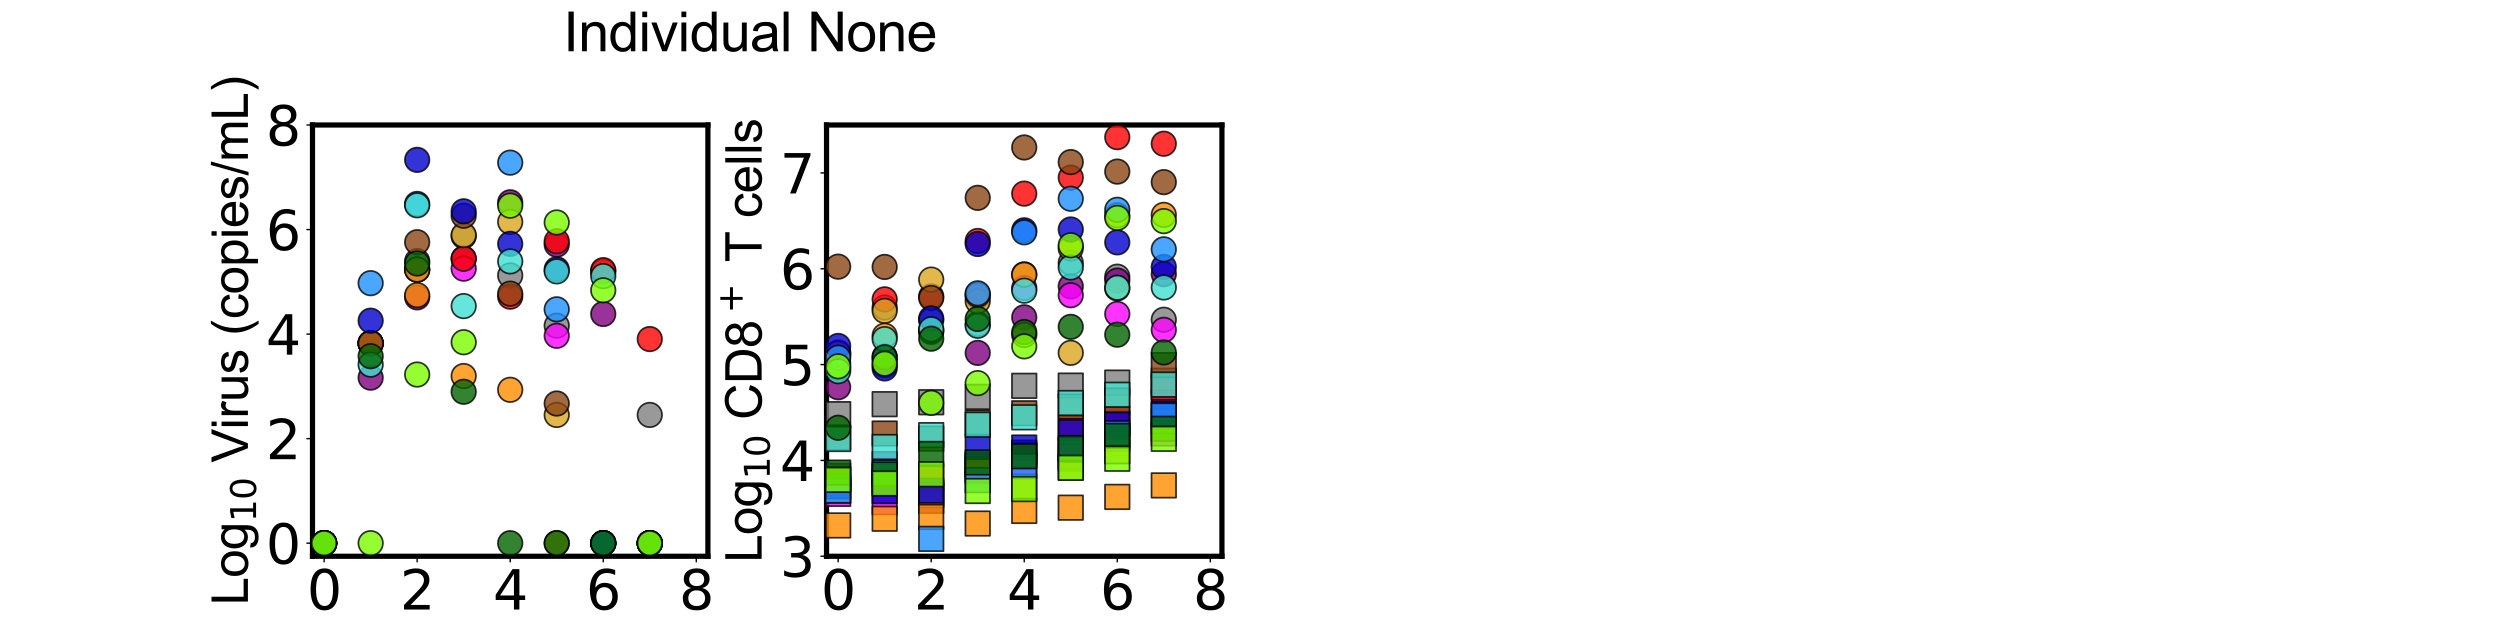 <?xml version="1.0" encoding="utf-8" standalone="no"?>
<!DOCTYPE svg PUBLIC "-//W3C//DTD SVG 1.1//EN"
  "http://www.w3.org/Graphics/SVG/1.1/DTD/svg11.dtd">
<svg xmlns:xlink="http://www.w3.org/1999/xlink" width="1440pt" height="360pt" viewBox="0 0 1440 360" xmlns="http://www.w3.org/2000/svg" version="1.1">
 <defs>
  <style type="text/css">*{stroke-linejoin: round; stroke-linecap: butt}</style>
 </defs>
 <g id="figure_1">
  <g id="patch_1">
   <path d="M 0 360 
L 1440 360 
L 1440 0 
L 0 0 
L 0 360 
z
" style="fill: none"/>
  </g>
  <g id="axes_1">
   <g id="patch_2">
    <path d="M 180 320.4 
L 407.755 320.4 
L 407.755 72 
L 180 72 
L 180 320.4 
z
" style="fill: none"/>
   </g>
   <g id="matplotlib.axis_1">
    <g id="xtick_1">
     <g id="line2d_1">
      <defs>
       <path id="md7f8146de0" d="M 0 0 
L 0 3.5 
" style="stroke: #000000; stroke-width: 0.8"/>
      </defs>
      <g>
       <use xlink:href="#md7f8146de0" x="186.699" y="320.4" style="stroke: #000000; stroke-width: 0.8"/>
      </g>
     </g>
     <g id="text_1">
      <!-- 0 -->
      <g transform="translate(176.773 351.107) scale(0.312 -0.312)">
       <defs>
        <path id="DejaVuSans-30" d="M 2034 4250 
Q 1547 4250 1301 3770 
Q 1056 3291 1056 2328 
Q 1056 1369 1301 889 
Q 1547 409 2034 409 
Q 2525 409 2770 889 
Q 3016 1369 3016 2328 
Q 3016 3291 2770 3770 
Q 2525 4250 2034 4250 
z
M 2034 4750 
Q 2819 4750 3233 4129 
Q 3647 3509 3647 2328 
Q 3647 1150 3233 529 
Q 2819 -91 2034 -91 
Q 1250 -91 836 529 
Q 422 1150 422 2328 
Q 422 3509 836 4129 
Q 1250 4750 2034 4750 
z
" transform="scale(0.016)"/>
       </defs>
       <use xlink:href="#DejaVuSans-30"/>
      </g>
     </g>
    </g>
    <g id="xtick_2">
     <g id="line2d_2">
      <g>
       <use xlink:href="#md7f8146de0" x="240.288" y="320.4" style="stroke: #000000; stroke-width: 0.8"/>
      </g>
     </g>
     <g id="text_2">
      <!-- 2 -->
      <g transform="translate(230.363 351.107) scale(0.312 -0.312)">
       <defs>
        <path id="DejaVuSans-32" d="M 1228 531 
L 3431 531 
L 3431 0 
L 469 0 
L 469 531 
Q 828 903 1448 1529 
Q 2069 2156 2228 2338 
Q 2531 2678 2651 2914 
Q 2772 3150 2772 3378 
Q 2772 3750 2511 3984 
Q 2250 4219 1831 4219 
Q 1534 4219 1204 4116 
Q 875 4013 500 3803 
L 500 4441 
Q 881 4594 1212 4672 
Q 1544 4750 1819 4750 
Q 2544 4750 2975 4387 
Q 3406 4025 3406 3419 
Q 3406 3131 3298 2873 
Q 3191 2616 2906 2266 
Q 2828 2175 2409 1742 
Q 1991 1309 1228 531 
z
" transform="scale(0.016)"/>
       </defs>
       <use xlink:href="#DejaVuSans-32"/>
      </g>
     </g>
    </g>
    <g id="xtick_3">
     <g id="line2d_3">
      <g>
       <use xlink:href="#md7f8146de0" x="293.878" y="320.4" style="stroke: #000000; stroke-width: 0.8"/>
      </g>
     </g>
     <g id="text_3">
      <!-- 4 -->
      <g transform="translate(283.952 351.107) scale(0.312 -0.312)">
       <defs>
        <path id="DejaVuSans-34" d="M 2419 4116 
L 825 1625 
L 2419 1625 
L 2419 4116 
z
M 2253 4666 
L 3047 4666 
L 3047 1625 
L 3713 1625 
L 3713 1100 
L 3047 1100 
L 3047 0 
L 2419 0 
L 2419 1100 
L 313 1100 
L 313 1709 
L 2253 4666 
z
" transform="scale(0.016)"/>
       </defs>
       <use xlink:href="#DejaVuSans-34"/>
      </g>
     </g>
    </g>
    <g id="xtick_4">
     <g id="line2d_4">
      <g>
       <use xlink:href="#md7f8146de0" x="347.467" y="320.4" style="stroke: #000000; stroke-width: 0.8"/>
      </g>
     </g>
     <g id="text_4">
      <!-- 6 -->
      <g transform="translate(337.541 351.107) scale(0.312 -0.312)">
       <defs>
        <path id="DejaVuSans-36" d="M 2113 2584 
Q 1688 2584 1439 2293 
Q 1191 2003 1191 1497 
Q 1191 994 1439 701 
Q 1688 409 2113 409 
Q 2538 409 2786 701 
Q 3034 994 3034 1497 
Q 3034 2003 2786 2293 
Q 2538 2584 2113 2584 
z
M 3366 4563 
L 3366 3988 
Q 3128 4100 2886 4159 
Q 2644 4219 2406 4219 
Q 1781 4219 1451 3797 
Q 1122 3375 1075 2522 
Q 1259 2794 1537 2939 
Q 1816 3084 2150 3084 
Q 2853 3084 3261 2657 
Q 3669 2231 3669 1497 
Q 3669 778 3244 343 
Q 2819 -91 2113 -91 
Q 1303 -91 875 529 
Q 447 1150 447 2328 
Q 447 3434 972 4092 
Q 1497 4750 2381 4750 
Q 2619 4750 2861 4703 
Q 3103 4656 3366 4563 
z
" transform="scale(0.016)"/>
       </defs>
       <use xlink:href="#DejaVuSans-36"/>
      </g>
     </g>
    </g>
    <g id="xtick_5">
     <g id="line2d_5">
      <g>
       <use xlink:href="#md7f8146de0" x="401.056" y="320.4" style="stroke: #000000; stroke-width: 0.8"/>
      </g>
     </g>
     <g id="text_5">
      <!-- 8 -->
      <g transform="translate(391.131 351.107) scale(0.312 -0.312)">
       <defs>
        <path id="DejaVuSans-38" d="M 2034 2216 
Q 1584 2216 1326 1975 
Q 1069 1734 1069 1313 
Q 1069 891 1326 650 
Q 1584 409 2034 409 
Q 2484 409 2743 651 
Q 3003 894 3003 1313 
Q 3003 1734 2745 1975 
Q 2488 2216 2034 2216 
z
M 1403 2484 
Q 997 2584 770 2862 
Q 544 3141 544 3541 
Q 544 4100 942 4425 
Q 1341 4750 2034 4750 
Q 2731 4750 3128 4425 
Q 3525 4100 3525 3541 
Q 3525 3141 3298 2862 
Q 3072 2584 2669 2484 
Q 3125 2378 3379 2068 
Q 3634 1759 3634 1313 
Q 3634 634 3220 271 
Q 2806 -91 2034 -91 
Q 1263 -91 848 271 
Q 434 634 434 1313 
Q 434 1759 690 2068 
Q 947 2378 1403 2484 
z
M 1172 3481 
Q 1172 3119 1398 2916 
Q 1625 2713 2034 2713 
Q 2441 2713 2670 2916 
Q 2900 3119 2900 3481 
Q 2900 3844 2670 4047 
Q 2441 4250 2034 4250 
Q 1625 4250 1398 4047 
Q 1172 3844 1172 3481 
z
" transform="scale(0.016)"/>
       </defs>
       <use xlink:href="#DejaVuSans-38"/>
      </g>
     </g>
    </g>
    <g id="text_6">
     <!-- Time (d) -->
     <g transform="translate(241.191 382.416) scale(0.286 -0.286)">
      <defs>
       <path id="ArialMT-54" d="M 1659 0 
L 1659 4041 
L 150 4041 
L 150 4581 
L 3781 4581 
L 3781 4041 
L 2266 4041 
L 2266 0 
L 1659 0 
z
" transform="scale(0.016)"/>
       <path id="ArialMT-69" d="M 425 3934 
L 425 4581 
L 988 4581 
L 988 3934 
L 425 3934 
z
M 425 0 
L 425 3319 
L 988 3319 
L 988 0 
L 425 0 
z
" transform="scale(0.016)"/>
       <path id="ArialMT-6d" d="M 422 0 
L 422 3319 
L 925 3319 
L 925 2853 
Q 1081 3097 1340 3245 
Q 1600 3394 1931 3394 
Q 2300 3394 2536 3241 
Q 2772 3088 2869 2813 
Q 3263 3394 3894 3394 
Q 4388 3394 4653 3120 
Q 4919 2847 4919 2278 
L 4919 0 
L 4359 0 
L 4359 2091 
Q 4359 2428 4304 2576 
Q 4250 2725 4106 2815 
Q 3963 2906 3769 2906 
Q 3419 2906 3187 2673 
Q 2956 2441 2956 1928 
L 2956 0 
L 2394 0 
L 2394 2156 
Q 2394 2531 2256 2718 
Q 2119 2906 1806 2906 
Q 1569 2906 1367 2781 
Q 1166 2656 1075 2415 
Q 984 2175 984 1722 
L 984 0 
L 422 0 
z
" transform="scale(0.016)"/>
       <path id="ArialMT-65" d="M 2694 1069 
L 3275 997 
Q 3138 488 2766 206 
Q 2394 -75 1816 -75 
Q 1088 -75 661 373 
Q 234 822 234 1631 
Q 234 2469 665 2931 
Q 1097 3394 1784 3394 
Q 2450 3394 2872 2941 
Q 3294 2488 3294 1666 
Q 3294 1616 3291 1516 
L 816 1516 
Q 847 969 1125 678 
Q 1403 388 1819 388 
Q 2128 388 2347 550 
Q 2566 713 2694 1069 
z
M 847 1978 
L 2700 1978 
Q 2663 2397 2488 2606 
Q 2219 2931 1791 2931 
Q 1403 2931 1139 2672 
Q 875 2413 847 1978 
z
" transform="scale(0.016)"/>
       <path id="ArialMT-20" transform="scale(0.016)"/>
       <path id="ArialMT-28" d="M 1497 -1347 
Q 1031 -759 709 28 
Q 388 816 388 1659 
Q 388 2403 628 3084 
Q 909 3875 1497 4659 
L 1900 4659 
Q 1522 4009 1400 3731 
Q 1209 3300 1100 2831 
Q 966 2247 966 1656 
Q 966 153 1900 -1347 
L 1497 -1347 
z
" transform="scale(0.016)"/>
       <path id="ArialMT-64" d="M 2575 0 
L 2575 419 
Q 2259 -75 1647 -75 
Q 1250 -75 917 144 
Q 584 363 401 755 
Q 219 1147 219 1656 
Q 219 2153 384 2558 
Q 550 2963 881 3178 
Q 1213 3394 1622 3394 
Q 1922 3394 2156 3267 
Q 2391 3141 2538 2938 
L 2538 4581 
L 3097 4581 
L 3097 0 
L 2575 0 
z
M 797 1656 
Q 797 1019 1065 703 
Q 1334 388 1700 388 
Q 2069 388 2326 689 
Q 2584 991 2584 1609 
Q 2584 2291 2321 2609 
Q 2059 2928 1675 2928 
Q 1300 2928 1048 2622 
Q 797 2316 797 1656 
z
" transform="scale(0.016)"/>
       <path id="ArialMT-29" d="M 791 -1347 
L 388 -1347 
Q 1322 153 1322 1656 
Q 1322 2244 1188 2822 
Q 1081 3291 891 3722 
Q 769 4003 388 4659 
L 791 4659 
Q 1378 3875 1659 3084 
Q 1900 2403 1900 1659 
Q 1900 816 1576 28 
Q 1253 -759 791 -1347 
z
" transform="scale(0.016)"/>
      </defs>
      <use xlink:href="#ArialMT-54"/>
      <use xlink:href="#ArialMT-69" transform="translate(57.334 0)"/>
      <use xlink:href="#ArialMT-6d" transform="translate(79.551 0)"/>
      <use xlink:href="#ArialMT-65" transform="translate(162.852 0)"/>
      <use xlink:href="#ArialMT-20" transform="translate(218.467 0)"/>
      <use xlink:href="#ArialMT-28" transform="translate(246.25 0)"/>
      <use xlink:href="#ArialMT-64" transform="translate(279.551 0)"/>
      <use xlink:href="#ArialMT-29" transform="translate(335.166 0)"/>
     </g>
    </g>
   </g>
   <g id="matplotlib.axis_2">
    <g id="ytick_1">
     <g id="line2d_6">
      <defs>
       <path id="m1691cb5b88" d="M 0 0 
L -3.5 0 
" style="stroke: #000000; stroke-width: 0.8"/>
      </defs>
      <g>
       <use xlink:href="#m1691cb5b88" x="180" y="312.873" style="stroke: #000000; stroke-width: 0.8"/>
      </g>
     </g>
     <g id="text_7">
      <!-- 0 -->
      <g transform="translate(153.149 324.726) scale(0.312 -0.312)">
       <use xlink:href="#DejaVuSans-30"/>
      </g>
     </g>
    </g>
    <g id="ytick_2">
     <g id="line2d_7">
      <g>
       <use xlink:href="#m1691cb5b88" x="180" y="252.655" style="stroke: #000000; stroke-width: 0.8"/>
      </g>
     </g>
     <g id="text_8">
      <!-- 2 -->
      <g transform="translate(153.149 264.508) scale(0.312 -0.312)">
       <use xlink:href="#DejaVuSans-32"/>
      </g>
     </g>
    </g>
    <g id="ytick_3">
     <g id="line2d_8">
      <g>
       <use xlink:href="#m1691cb5b88" x="180" y="192.436" style="stroke: #000000; stroke-width: 0.8"/>
      </g>
     </g>
     <g id="text_9">
      <!-- 4 -->
      <g transform="translate(153.149 204.29) scale(0.312 -0.312)">
       <use xlink:href="#DejaVuSans-34"/>
      </g>
     </g>
    </g>
    <g id="ytick_4">
     <g id="line2d_9">
      <g>
       <use xlink:href="#m1691cb5b88" x="180" y="132.218" style="stroke: #000000; stroke-width: 0.8"/>
      </g>
     </g>
     <g id="text_10">
      <!-- 6 -->
      <g transform="translate(153.149 144.072) scale(0.312 -0.312)">
       <use xlink:href="#DejaVuSans-36"/>
      </g>
     </g>
    </g>
    <g id="ytick_5">
     <g id="line2d_10">
      <g>
       <use xlink:href="#m1691cb5b88" x="180" y="72" style="stroke: #000000; stroke-width: 0.8"/>
      </g>
     </g>
     <g id="text_11">
      <!-- 8 -->
      <g transform="translate(153.149 83.854) scale(0.312 -0.312)">
       <use xlink:href="#DejaVuSans-38"/>
      </g>
     </g>
    </g>
    <g id="text_12">
     <!-- Log$_{10}$ Virus (copies/mL) -->
     <g transform="translate(142.857 348.638) rotate(-90) scale(0.286 -0.286)">
      <defs>
       <path id="ArialMT-4c" d="M 469 0 
L 469 4581 
L 1075 4581 
L 1075 541 
L 3331 541 
L 3331 0 
L 469 0 
z
" transform="scale(0.016)"/>
       <path id="ArialMT-6f" d="M 213 1659 
Q 213 2581 725 3025 
Q 1153 3394 1769 3394 
Q 2453 3394 2887 2945 
Q 3322 2497 3322 1706 
Q 3322 1066 3130 698 
Q 2938 331 2570 128 
Q 2203 -75 1769 -75 
Q 1072 -75 642 372 
Q 213 819 213 1659 
z
M 791 1659 
Q 791 1022 1069 705 
Q 1347 388 1769 388 
Q 2188 388 2466 706 
Q 2744 1025 2744 1678 
Q 2744 2294 2464 2611 
Q 2184 2928 1769 2928 
Q 1347 2928 1069 2612 
Q 791 2297 791 1659 
z
" transform="scale(0.016)"/>
       <path id="ArialMT-67" d="M 319 -275 
L 866 -356 
Q 900 -609 1056 -725 
Q 1266 -881 1628 -881 
Q 2019 -881 2231 -725 
Q 2444 -569 2519 -288 
Q 2563 -116 2559 434 
Q 2191 0 1641 0 
Q 956 0 581 494 
Q 206 988 206 1678 
Q 206 2153 378 2554 
Q 550 2956 876 3175 
Q 1203 3394 1644 3394 
Q 2231 3394 2613 2919 
L 2613 3319 
L 3131 3319 
L 3131 450 
Q 3131 -325 2973 -648 
Q 2816 -972 2473 -1159 
Q 2131 -1347 1631 -1347 
Q 1038 -1347 672 -1080 
Q 306 -813 319 -275 
z
M 784 1719 
Q 784 1066 1043 766 
Q 1303 466 1694 466 
Q 2081 466 2343 764 
Q 2606 1063 2606 1700 
Q 2606 2309 2336 2618 
Q 2066 2928 1684 2928 
Q 1309 2928 1046 2623 
Q 784 2319 784 1719 
z
" transform="scale(0.016)"/>
       <path id="DejaVuSans-31" d="M 794 531 
L 1825 531 
L 1825 4091 
L 703 3866 
L 703 4441 
L 1819 4666 
L 2450 4666 
L 2450 531 
L 3481 531 
L 3481 0 
L 794 0 
L 794 531 
z
" transform="scale(0.016)"/>
       <path id="ArialMT-56" d="M 1803 0 
L 28 4581 
L 684 4581 
L 1875 1253 
Q 2019 853 2116 503 
Q 2222 878 2363 1253 
L 3600 4581 
L 4219 4581 
L 2425 0 
L 1803 0 
z
" transform="scale(0.016)"/>
       <path id="ArialMT-72" d="M 416 0 
L 416 3319 
L 922 3319 
L 922 2816 
Q 1116 3169 1280 3281 
Q 1444 3394 1641 3394 
Q 1925 3394 2219 3213 
L 2025 2691 
Q 1819 2813 1613 2813 
Q 1428 2813 1281 2702 
Q 1134 2591 1072 2394 
Q 978 2094 978 1738 
L 978 0 
L 416 0 
z
" transform="scale(0.016)"/>
       <path id="ArialMT-75" d="M 2597 0 
L 2597 488 
Q 2209 -75 1544 -75 
Q 1250 -75 995 37 
Q 741 150 617 320 
Q 494 491 444 738 
Q 409 903 409 1263 
L 409 3319 
L 972 3319 
L 972 1478 
Q 972 1038 1006 884 
Q 1059 663 1231 536 
Q 1403 409 1656 409 
Q 1909 409 2131 539 
Q 2353 669 2445 892 
Q 2538 1116 2538 1541 
L 2538 3319 
L 3100 3319 
L 3100 0 
L 2597 0 
z
" transform="scale(0.016)"/>
       <path id="ArialMT-73" d="M 197 991 
L 753 1078 
Q 800 744 1014 566 
Q 1228 388 1613 388 
Q 2000 388 2187 545 
Q 2375 703 2375 916 
Q 2375 1106 2209 1216 
Q 2094 1291 1634 1406 
Q 1016 1563 777 1677 
Q 538 1791 414 1992 
Q 291 2194 291 2438 
Q 291 2659 392 2848 
Q 494 3038 669 3163 
Q 800 3259 1026 3326 
Q 1253 3394 1513 3394 
Q 1903 3394 2198 3281 
Q 2494 3169 2634 2976 
Q 2775 2784 2828 2463 
L 2278 2388 
Q 2241 2644 2061 2787 
Q 1881 2931 1553 2931 
Q 1166 2931 1000 2803 
Q 834 2675 834 2503 
Q 834 2394 903 2306 
Q 972 2216 1119 2156 
Q 1203 2125 1616 2013 
Q 2213 1853 2448 1751 
Q 2684 1650 2818 1456 
Q 2953 1263 2953 975 
Q 2953 694 2789 445 
Q 2625 197 2315 61 
Q 2006 -75 1616 -75 
Q 969 -75 630 194 
Q 291 463 197 991 
z
" transform="scale(0.016)"/>
       <path id="ArialMT-63" d="M 2588 1216 
L 3141 1144 
Q 3050 572 2676 248 
Q 2303 -75 1759 -75 
Q 1078 -75 664 370 
Q 250 816 250 1647 
Q 250 2184 428 2587 
Q 606 2991 970 3192 
Q 1334 3394 1763 3394 
Q 2303 3394 2647 3120 
Q 2991 2847 3088 2344 
L 2541 2259 
Q 2463 2594 2264 2762 
Q 2066 2931 1784 2931 
Q 1359 2931 1093 2626 
Q 828 2322 828 1663 
Q 828 994 1084 691 
Q 1341 388 1753 388 
Q 2084 388 2306 591 
Q 2528 794 2588 1216 
z
" transform="scale(0.016)"/>
       <path id="ArialMT-70" d="M 422 -1272 
L 422 3319 
L 934 3319 
L 934 2888 
Q 1116 3141 1344 3267 
Q 1572 3394 1897 3394 
Q 2322 3394 2647 3175 
Q 2972 2956 3137 2557 
Q 3303 2159 3303 1684 
Q 3303 1175 3120 767 
Q 2938 359 2589 142 
Q 2241 -75 1856 -75 
Q 1575 -75 1351 44 
Q 1128 163 984 344 
L 984 -1272 
L 422 -1272 
z
M 931 1641 
Q 931 1000 1190 694 
Q 1450 388 1819 388 
Q 2194 388 2461 705 
Q 2728 1022 2728 1688 
Q 2728 2322 2467 2637 
Q 2206 2953 1844 2953 
Q 1484 2953 1207 2617 
Q 931 2281 931 1641 
z
" transform="scale(0.016)"/>
       <path id="ArialMT-2f" d="M 0 -78 
L 1328 4659 
L 1778 4659 
L 453 -78 
L 0 -78 
z
" transform="scale(0.016)"/>
      </defs>
      <use xlink:href="#ArialMT-4c" transform="translate(0 0.203)"/>
      <use xlink:href="#ArialMT-6f" transform="translate(55.615 0.203)"/>
      <use xlink:href="#ArialMT-67" transform="translate(111.23 0.203)"/>
      <use xlink:href="#DejaVuSans-31" transform="translate(167.803 -16.203) scale(0.7)"/>
      <use xlink:href="#DejaVuSans-30" transform="translate(212.339 -16.203) scale(0.7)"/>
      <use xlink:href="#ArialMT-20" transform="translate(259.609 0.203)"/>
      <use xlink:href="#ArialMT-56" transform="translate(287.393 0.203)"/>
      <use xlink:href="#ArialMT-69" transform="translate(354.092 0.203)"/>
      <use xlink:href="#ArialMT-72" transform="translate(376.309 0.203)"/>
      <use xlink:href="#ArialMT-75" transform="translate(409.609 0.203)"/>
      <use xlink:href="#ArialMT-73" transform="translate(465.225 0.203)"/>
      <use xlink:href="#ArialMT-20" transform="translate(515.225 0.203)"/>
      <use xlink:href="#ArialMT-28" transform="translate(543.008 0.203)"/>
      <use xlink:href="#ArialMT-63" transform="translate(576.309 0.203)"/>
      <use xlink:href="#ArialMT-6f" transform="translate(626.309 0.203)"/>
      <use xlink:href="#ArialMT-70" transform="translate(681.924 0.203)"/>
      <use xlink:href="#ArialMT-69" transform="translate(737.539 0.203)"/>
      <use xlink:href="#ArialMT-65" transform="translate(759.756 0.203)"/>
      <use xlink:href="#ArialMT-73" transform="translate(815.371 0.203)"/>
      <use xlink:href="#ArialMT-2f" transform="translate(865.371 0.203)"/>
      <use xlink:href="#ArialMT-6d" transform="translate(893.154 0.203)"/>
      <use xlink:href="#ArialMT-4c" transform="translate(976.455 0.203)"/>
      <use xlink:href="#ArialMT-29" transform="translate(1032.07 0.203)"/>
     </g>
    </g>
   </g>
   <g id="patch_3">
    <path d="M 180 320.4 
L 180 72 
" style="fill: none; stroke: #000000; stroke-width: 3; stroke-linejoin: miter; stroke-linecap: square"/>
   </g>
   <g id="patch_4">
    <path d="M 407.755 320.4 
L 407.755 72 
" style="fill: none; stroke: #000000; stroke-width: 3; stroke-linejoin: miter; stroke-linecap: square"/>
   </g>
   <g id="patch_5">
    <path d="M 180 320.4 
L 407.755 320.4 
" style="fill: none; stroke: #000000; stroke-width: 3; stroke-linejoin: miter; stroke-linecap: square"/>
   </g>
   <g id="patch_6">
    <path d="M 180 72 
L 407.755 72 
" style="fill: none; stroke: #000000; stroke-width: 3; stroke-linejoin: miter; stroke-linecap: square"/>
   </g>
   <g id="PathCollection_1">
    <defs>
     <path id="m9b41e18b20" d="M 0 7.071 
C 1.875 7.071 3.674 6.326 5 5 
C 6.326 3.674 7.071 1.875 7.071 0 
C 7.071 -1.875 6.326 -3.674 5 -5 
C 3.674 -6.326 1.875 -7.071 0 -7.071 
C -1.875 -7.071 -3.674 -6.326 -5 -5 
C -6.326 -3.674 -7.071 -1.875 -7.071 0 
C -7.071 1.875 -6.326 3.674 -5 5 
C -3.674 6.326 -1.875 7.071 0 7.071 
z
" style="stroke: #000000; stroke-opacity: 0.8"/>
    </defs>
    <g clip-path="url(#paf1012827e)">
     <use xlink:href="#m9b41e18b20" x="186.699" y="312.873" style="fill: #808080; fill-opacity: 0.8; stroke: #000000; stroke-opacity: 0.8"/>
     <use xlink:href="#m9b41e18b20" x="213.493" y="197.738" style="fill: #808080; fill-opacity: 0.8; stroke: #000000; stroke-opacity: 0.8"/>
     <use xlink:href="#m9b41e18b20" x="240.288" y="150.439" style="fill: #808080; fill-opacity: 0.8; stroke: #000000; stroke-opacity: 0.8"/>
     <use xlink:href="#m9b41e18b20" x="267.083" y="136.091" style="fill: #808080; fill-opacity: 0.8; stroke: #000000; stroke-opacity: 0.8"/>
     <use xlink:href="#m9b41e18b20" x="293.878" y="158.645" style="fill: #808080; fill-opacity: 0.8; stroke: #000000; stroke-opacity: 0.8"/>
     <use xlink:href="#m9b41e18b20" x="320.672" y="187.602" style="fill: #808080; fill-opacity: 0.8; stroke: #000000; stroke-opacity: 0.8"/>
     <use xlink:href="#m9b41e18b20" x="347.467" y="156.402" style="fill: #808080; fill-opacity: 0.8; stroke: #000000; stroke-opacity: 0.8"/>
     <use xlink:href="#m9b41e18b20" x="374.262" y="239.006" style="fill: #808080; fill-opacity: 0.8; stroke: #000000; stroke-opacity: 0.8"/>
    </g>
   </g>
   <g id="PathCollection_2">
    <defs>
     <path id="m959cc056e2" d="M 0 7.071 
C 1.875 7.071 3.674 6.326 5 5 
C 6.326 3.674 7.071 1.875 7.071 0 
C 7.071 -1.875 6.326 -3.674 5 -5 
C 3.674 -6.326 1.875 -7.071 0 -7.071 
C -1.875 -7.071 -3.674 -6.326 -5 -5 
C -6.326 -3.674 -7.071 -1.875 -7.071 0 
C -7.071 1.875 -6.326 3.674 -5 5 
C -3.674 6.326 -1.875 7.071 0 7.071 
z
" style="stroke: #000000; stroke-opacity: 0.8"/>
    </defs>
    <g clip-path="url(#paf1012827e)">
     <use xlink:href="#m959cc056e2" x="186.699" y="312.873" style="fill: #800080; fill-opacity: 0.8; stroke: #000000; stroke-opacity: 0.8"/>
     <use xlink:href="#m959cc056e2" x="213.493" y="217.525" style="fill: #800080; fill-opacity: 0.8; stroke: #000000; stroke-opacity: 0.8"/>
     <use xlink:href="#m959cc056e2" x="240.288" y="171.274" style="fill: #800080; fill-opacity: 0.8; stroke: #000000; stroke-opacity: 0.8"/>
     <use xlink:href="#m959cc056e2" x="267.083" y="148.94" style="fill: #800080; fill-opacity: 0.8; stroke: #000000; stroke-opacity: 0.8"/>
     <use xlink:href="#m959cc056e2" x="293.878" y="116.51" style="fill: #800080; fill-opacity: 0.8; stroke: #000000; stroke-opacity: 0.8"/>
     <use xlink:href="#m959cc056e2" x="320.672" y="140.898" style="fill: #800080; fill-opacity: 0.8; stroke: #000000; stroke-opacity: 0.8"/>
     <use xlink:href="#m959cc056e2" x="347.467" y="180.848" style="fill: #800080; fill-opacity: 0.8; stroke: #000000; stroke-opacity: 0.8"/>
     <use xlink:href="#m959cc056e2" x="374.262" y="312.873" style="fill: #800080; fill-opacity: 0.8; stroke: #000000; stroke-opacity: 0.8"/>
    </g>
   </g>
   <g id="PathCollection_3">
    <defs>
     <path id="m9876dba4fe" d="M 0 7.071 
C 1.875 7.071 3.674 6.326 5 5 
C 6.326 3.674 7.071 1.875 7.071 0 
C 7.071 -1.875 6.326 -3.674 5 -5 
C 3.674 -6.326 1.875 -7.071 0 -7.071 
C -1.875 -7.071 -3.674 -6.326 -5 -5 
C -6.326 -3.674 -7.071 -1.875 -7.071 0 
C -7.071 1.875 -6.326 3.674 -5 5 
C -3.674 6.326 -1.875 7.071 0 7.071 
z
" style="stroke: #000000; stroke-opacity: 0.8"/>
    </defs>
    <g clip-path="url(#paf1012827e)">
     <use xlink:href="#m9876dba4fe" x="186.699" y="312.873" style="fill: #ff00ff; fill-opacity: 0.8; stroke: #000000; stroke-opacity: 0.8"/>
     <use xlink:href="#m9876dba4fe" x="213.493" y="197.738" style="fill: #ff00ff; fill-opacity: 0.8; stroke: #000000; stroke-opacity: 0.8"/>
     <use xlink:href="#m9876dba4fe" x="240.288" y="155.296" style="fill: #ff00ff; fill-opacity: 0.8; stroke: #000000; stroke-opacity: 0.8"/>
     <use xlink:href="#m9876dba4fe" x="267.083" y="154.745" style="fill: #ff00ff; fill-opacity: 0.8; stroke: #000000; stroke-opacity: 0.8"/>
     <use xlink:href="#m9876dba4fe" x="320.672" y="193.416" style="fill: #ff00ff; fill-opacity: 0.8; stroke: #000000; stroke-opacity: 0.8"/>
     <use xlink:href="#m9876dba4fe" x="347.467" y="312.873" style="fill: #ff00ff; fill-opacity: 0.8; stroke: #000000; stroke-opacity: 0.8"/>
     <use xlink:href="#m9876dba4fe" x="374.262" y="312.873" style="fill: #ff00ff; fill-opacity: 0.8; stroke: #000000; stroke-opacity: 0.8"/>
    </g>
   </g>
   <g id="PathCollection_4">
    <defs>
     <path id="m539f9ff879" d="M 0 7.071 
C 1.875 7.071 3.674 6.326 5 5 
C 6.326 3.674 7.071 1.875 7.071 0 
C 7.071 -1.875 6.326 -3.674 5 -5 
C 3.674 -6.326 1.875 -7.071 0 -7.071 
C -1.875 -7.071 -3.674 -6.326 -5 -5 
C -6.326 -3.674 -7.071 -1.875 -7.071 0 
C -7.071 1.875 -6.326 3.674 -5 5 
C -3.674 6.326 -1.875 7.071 0 7.071 
z
" style="stroke: #000000; stroke-opacity: 0.8"/>
    </defs>
    <g clip-path="url(#paf1012827e)">
     <use xlink:href="#m539f9ff879" x="186.699" y="312.873" style="fill: #ff0000; fill-opacity: 0.8; stroke: #000000; stroke-opacity: 0.8"/>
     <use xlink:href="#m539f9ff879" x="213.493" y="197.738" style="fill: #ff0000; fill-opacity: 0.8; stroke: #000000; stroke-opacity: 0.8"/>
     <use xlink:href="#m539f9ff879" x="240.288" y="155.296" style="fill: #ff0000; fill-opacity: 0.8; stroke: #000000; stroke-opacity: 0.8"/>
     <use xlink:href="#m539f9ff879" x="267.083" y="149.008" style="fill: #ff0000; fill-opacity: 0.8; stroke: #000000; stroke-opacity: 0.8"/>
     <use xlink:href="#m539f9ff879" x="293.878" y="170.876" style="fill: #ff0000; fill-opacity: 0.8; stroke: #000000; stroke-opacity: 0.8"/>
     <use xlink:href="#m539f9ff879" x="320.672" y="138.953" style="fill: #ff0000; fill-opacity: 0.8; stroke: #000000; stroke-opacity: 0.8"/>
     <use xlink:href="#m539f9ff879" x="347.467" y="155.599" style="fill: #ff0000; fill-opacity: 0.8; stroke: #000000; stroke-opacity: 0.8"/>
     <use xlink:href="#m539f9ff879" x="374.262" y="195.297" style="fill: #ff0000; fill-opacity: 0.8; stroke: #000000; stroke-opacity: 0.8"/>
    </g>
   </g>
   <g id="PathCollection_5">
    <defs>
     <path id="mcc64dbc56d" d="M 0 7.071 
C 1.875 7.071 3.674 6.326 5 5 
C 6.326 3.674 7.071 1.875 7.071 0 
C 7.071 -1.875 6.326 -3.674 5 -5 
C 3.674 -6.326 1.875 -7.071 0 -7.071 
C -1.875 -7.071 -3.674 -6.326 -5 -5 
C -6.326 -3.674 -7.071 -1.875 -7.071 0 
C -7.071 1.875 -6.326 3.674 -5 5 
C -3.674 6.326 -1.875 7.071 0 7.071 
z
" style="stroke: #000000; stroke-opacity: 0.8"/>
    </defs>
    <g clip-path="url(#paf1012827e)">
     <use xlink:href="#mcc64dbc56d" x="186.699" y="312.873" style="fill: #daa520; fill-opacity: 0.8; stroke: #000000; stroke-opacity: 0.8"/>
     <use xlink:href="#mcc64dbc56d" x="213.493" y="197.738" style="fill: #daa520; fill-opacity: 0.8; stroke: #000000; stroke-opacity: 0.8"/>
     <use xlink:href="#mcc64dbc56d" x="240.288" y="155.296" style="fill: #daa520; fill-opacity: 0.8; stroke: #000000; stroke-opacity: 0.8"/>
     <use xlink:href="#mcc64dbc56d" x="267.083" y="135.361" style="fill: #daa520; fill-opacity: 0.8; stroke: #000000; stroke-opacity: 0.8"/>
     <use xlink:href="#mcc64dbc56d" x="293.878" y="127.839" style="fill: #daa520; fill-opacity: 0.8; stroke: #000000; stroke-opacity: 0.8"/>
     <use xlink:href="#mcc64dbc56d" x="320.672" y="239.006" style="fill: #daa520; fill-opacity: 0.8; stroke: #000000; stroke-opacity: 0.8"/>
     <use xlink:href="#mcc64dbc56d" x="347.467" y="312.873" style="fill: #daa520; fill-opacity: 0.8; stroke: #000000; stroke-opacity: 0.8"/>
     <use xlink:href="#mcc64dbc56d" x="374.262" y="312.873" style="fill: #daa520; fill-opacity: 0.8; stroke: #000000; stroke-opacity: 0.8"/>
    </g>
   </g>
   <g id="PathCollection_6">
    <defs>
     <path id="m40ffe1cce7" d="M 0 7.071 
C 1.875 7.071 3.674 6.326 5 5 
C 6.326 3.674 7.071 1.875 7.071 0 
C 7.071 -1.875 6.326 -3.674 5 -5 
C 3.674 -6.326 1.875 -7.071 0 -7.071 
C -1.875 -7.071 -3.674 -6.326 -5 -5 
C -6.326 -3.674 -7.071 -1.875 -7.071 0 
C -7.071 1.875 -6.326 3.674 -5 5 
C -3.674 6.326 -1.875 7.071 0 7.071 
z
" style="stroke: #000000; stroke-opacity: 0.8"/>
    </defs>
    <g clip-path="url(#paf1012827e)">
     <use xlink:href="#m40ffe1cce7" x="186.699" y="312.873" style="fill: #ff8c00; fill-opacity: 0.8; stroke: #000000; stroke-opacity: 0.8"/>
     <use xlink:href="#m40ffe1cce7" x="213.493" y="197.738" style="fill: #ff8c00; fill-opacity: 0.8; stroke: #000000; stroke-opacity: 0.8"/>
     <use xlink:href="#m40ffe1cce7" x="240.288" y="169.99" style="fill: #ff8c00; fill-opacity: 0.8; stroke: #000000; stroke-opacity: 0.8"/>
     <use xlink:href="#m40ffe1cce7" x="267.083" y="216.589" style="fill: #ff8c00; fill-opacity: 0.8; stroke: #000000; stroke-opacity: 0.8"/>
     <use xlink:href="#m40ffe1cce7" x="293.878" y="224.518" style="fill: #ff8c00; fill-opacity: 0.8; stroke: #000000; stroke-opacity: 0.8"/>
     <use xlink:href="#m40ffe1cce7" x="320.672" y="312.873" style="fill: #ff8c00; fill-opacity: 0.8; stroke: #000000; stroke-opacity: 0.8"/>
     <use xlink:href="#m40ffe1cce7" x="347.467" y="312.873" style="fill: #ff8c00; fill-opacity: 0.8; stroke: #000000; stroke-opacity: 0.8"/>
     <use xlink:href="#m40ffe1cce7" x="374.262" y="312.873" style="fill: #ff8c00; fill-opacity: 0.8; stroke: #000000; stroke-opacity: 0.8"/>
    </g>
   </g>
   <g id="PathCollection_7">
    <defs>
     <path id="me4aea97a75" d="M 0 7.071 
C 1.875 7.071 3.674 6.326 5 5 
C 6.326 3.674 7.071 1.875 7.071 0 
C 7.071 -1.875 6.326 -3.674 5 -5 
C 3.674 -6.326 1.875 -7.071 0 -7.071 
C -1.875 -7.071 -3.674 -6.326 -5 -5 
C -6.326 -3.674 -7.071 -1.875 -7.071 0 
C -7.071 1.875 -6.326 3.674 -5 5 
C -3.674 6.326 -1.875 7.071 0 7.071 
z
" style="stroke: #000000; stroke-opacity: 0.8"/>
    </defs>
    <g clip-path="url(#paf1012827e)">
     <use xlink:href="#me4aea97a75" x="186.699" y="312.873" style="fill: #8b4513; fill-opacity: 0.8; stroke: #000000; stroke-opacity: 0.8"/>
     <use xlink:href="#me4aea97a75" x="213.493" y="197.738" style="fill: #8b4513; fill-opacity: 0.8; stroke: #000000; stroke-opacity: 0.8"/>
     <use xlink:href="#me4aea97a75" x="240.288" y="139.514" style="fill: #8b4513; fill-opacity: 0.8; stroke: #000000; stroke-opacity: 0.8"/>
     <use xlink:href="#me4aea97a75" x="267.083" y="124.268" style="fill: #8b4513; fill-opacity: 0.8; stroke: #000000; stroke-opacity: 0.8"/>
     <use xlink:href="#me4aea97a75" x="293.878" y="169.142" style="fill: #8b4513; fill-opacity: 0.8; stroke: #000000; stroke-opacity: 0.8"/>
     <use xlink:href="#me4aea97a75" x="320.672" y="232.418" style="fill: #8b4513; fill-opacity: 0.8; stroke: #000000; stroke-opacity: 0.8"/>
     <use xlink:href="#me4aea97a75" x="347.467" y="312.873" style="fill: #8b4513; fill-opacity: 0.8; stroke: #000000; stroke-opacity: 0.8"/>
     <use xlink:href="#me4aea97a75" x="374.262" y="312.873" style="fill: #8b4513; fill-opacity: 0.8; stroke: #000000; stroke-opacity: 0.8"/>
    </g>
   </g>
   <g id="PathCollection_8">
    <defs>
     <path id="m81a5089f7f" d="M 0 7.071 
C 1.875 7.071 3.674 6.326 5 5 
C 6.326 3.674 7.071 1.875 7.071 0 
C 7.071 -1.875 6.326 -3.674 5 -5 
C 3.674 -6.326 1.875 -7.071 0 -7.071 
C -1.875 -7.071 -3.674 -6.326 -5 -5 
C -6.326 -3.674 -7.071 -1.875 -7.071 0 
C -7.071 1.875 -6.326 3.674 -5 5 
C -3.674 6.326 -1.875 7.071 0 7.071 
z
" style="stroke: #000000; stroke-opacity: 0.8"/>
    </defs>
    <g clip-path="url(#paf1012827e)">
     <use xlink:href="#m81a5089f7f" x="186.699" y="312.873" style="fill: #0000cd; fill-opacity: 0.8; stroke: #000000; stroke-opacity: 0.8"/>
     <use xlink:href="#m81a5089f7f" x="213.493" y="184.711" style="fill: #0000cd; fill-opacity: 0.8; stroke: #000000; stroke-opacity: 0.8"/>
     <use xlink:href="#m81a5089f7f" x="240.288" y="92.073" style="fill: #0000cd; fill-opacity: 0.8; stroke: #000000; stroke-opacity: 0.8"/>
     <use xlink:href="#m81a5089f7f" x="267.083" y="121.71" style="fill: #0000cd; fill-opacity: 0.8; stroke: #000000; stroke-opacity: 0.8"/>
     <use xlink:href="#m81a5089f7f" x="293.878" y="140.461" style="fill: #0000cd; fill-opacity: 0.8; stroke: #000000; stroke-opacity: 0.8"/>
     <use xlink:href="#m81a5089f7f" x="320.672" y="155.108" style="fill: #0000cd; fill-opacity: 0.8; stroke: #000000; stroke-opacity: 0.8"/>
     <use xlink:href="#m81a5089f7f" x="347.467" y="312.873" style="fill: #0000cd; fill-opacity: 0.8; stroke: #000000; stroke-opacity: 0.8"/>
     <use xlink:href="#m81a5089f7f" x="374.262" y="312.873" style="fill: #0000cd; fill-opacity: 0.8; stroke: #000000; stroke-opacity: 0.8"/>
    </g>
   </g>
   <g id="PathCollection_9">
    <defs>
     <path id="m7a3803b422" d="M 0 7.071 
C 1.875 7.071 3.674 6.326 5 5 
C 6.326 3.674 7.071 1.875 7.071 0 
C 7.071 -1.875 6.326 -3.674 5 -5 
C 3.674 -6.326 1.875 -7.071 0 -7.071 
C -1.875 -7.071 -3.674 -6.326 -5 -5 
C -6.326 -3.674 -7.071 -1.875 -7.071 0 
C -7.071 1.875 -6.326 3.674 -5 5 
C -3.674 6.326 -1.875 7.071 0 7.071 
z
" style="stroke: #000000; stroke-opacity: 0.8"/>
    </defs>
    <g clip-path="url(#paf1012827e)">
     <use xlink:href="#m7a3803b422" x="186.699" y="312.873" style="fill: #1e90ff; fill-opacity: 0.8; stroke: #000000; stroke-opacity: 0.8"/>
     <use xlink:href="#m7a3803b422" x="213.493" y="163.1" style="fill: #1e90ff; fill-opacity: 0.8; stroke: #000000; stroke-opacity: 0.8"/>
     <use xlink:href="#m7a3803b422" x="240.288" y="117.464" style="fill: #1e90ff; fill-opacity: 0.8; stroke: #000000; stroke-opacity: 0.8"/>
     <use xlink:href="#m7a3803b422" x="293.878" y="93.685" style="fill: #1e90ff; fill-opacity: 0.8; stroke: #000000; stroke-opacity: 0.8"/>
     <use xlink:href="#m7a3803b422" x="320.672" y="178.171" style="fill: #1e90ff; fill-opacity: 0.8; stroke: #000000; stroke-opacity: 0.8"/>
     <use xlink:href="#m7a3803b422" x="347.467" y="312.873" style="fill: #1e90ff; fill-opacity: 0.8; stroke: #000000; stroke-opacity: 0.8"/>
     <use xlink:href="#m7a3803b422" x="374.262" y="312.873" style="fill: #1e90ff; fill-opacity: 0.8; stroke: #000000; stroke-opacity: 0.8"/>
    </g>
   </g>
   <g id="PathCollection_10">
    <defs>
     <path id="m4462211a33" d="M 0 7.071 
C 1.875 7.071 3.674 6.326 5 5 
C 6.326 3.674 7.071 1.875 7.071 0 
C 7.071 -1.875 6.326 -3.674 5 -5 
C 3.674 -6.326 1.875 -7.071 0 -7.071 
C -1.875 -7.071 -3.674 -6.326 -5 -5 
C -6.326 -3.674 -7.071 -1.875 -7.071 0 
C -7.071 1.875 -6.326 3.674 -5 5 
C -3.674 6.326 -1.875 7.071 0 7.071 
z
" style="stroke: #000000; stroke-opacity: 0.8"/>
    </defs>
    <g clip-path="url(#paf1012827e)">
     <use xlink:href="#m4462211a33" x="186.699" y="312.873" style="fill: #40e0d0; fill-opacity: 0.8; stroke: #000000; stroke-opacity: 0.8"/>
     <use xlink:href="#m4462211a33" x="213.493" y="210.011" style="fill: #40e0d0; fill-opacity: 0.8; stroke: #000000; stroke-opacity: 0.8"/>
     <use xlink:href="#m4462211a33" x="240.288" y="118.258" style="fill: #40e0d0; fill-opacity: 0.8; stroke: #000000; stroke-opacity: 0.8"/>
     <use xlink:href="#m4462211a33" x="267.083" y="176.304" style="fill: #40e0d0; fill-opacity: 0.8; stroke: #000000; stroke-opacity: 0.8"/>
     <use xlink:href="#m4462211a33" x="293.878" y="150.578" style="fill: #40e0d0; fill-opacity: 0.8; stroke: #000000; stroke-opacity: 0.8"/>
     <use xlink:href="#m4462211a33" x="320.672" y="156.303" style="fill: #40e0d0; fill-opacity: 0.8; stroke: #000000; stroke-opacity: 0.8"/>
     <use xlink:href="#m4462211a33" x="347.467" y="159.044" style="fill: #40e0d0; fill-opacity: 0.8; stroke: #000000; stroke-opacity: 0.8"/>
     <use xlink:href="#m4462211a33" x="374.262" y="312.873" style="fill: #40e0d0; fill-opacity: 0.8; stroke: #000000; stroke-opacity: 0.8"/>
    </g>
   </g>
   <g id="PathCollection_11">
    <defs>
     <path id="ma295db5413" d="M 0 7.071 
C 1.875 7.071 3.674 6.326 5 5 
C 6.326 3.674 7.071 1.875 7.071 0 
C 7.071 -1.875 6.326 -3.674 5 -5 
C 3.674 -6.326 1.875 -7.071 0 -7.071 
C -1.875 -7.071 -3.674 -6.326 -5 -5 
C -6.326 -3.674 -7.071 -1.875 -7.071 0 
C -7.071 1.875 -6.326 3.674 -5 5 
C -3.674 6.326 -1.875 7.071 0 7.071 
z
" style="stroke: #000000; stroke-opacity: 0.8"/>
    </defs>
    <g clip-path="url(#paf1012827e)">
     <use xlink:href="#ma295db5413" x="186.699" y="312.873" style="fill: #006400; fill-opacity: 0.8; stroke: #000000; stroke-opacity: 0.8"/>
     <use xlink:href="#ma295db5413" x="213.493" y="205.158" style="fill: #006400; fill-opacity: 0.8; stroke: #000000; stroke-opacity: 0.8"/>
     <use xlink:href="#ma295db5413" x="240.288" y="151.764" style="fill: #006400; fill-opacity: 0.8; stroke: #000000; stroke-opacity: 0.8"/>
     <use xlink:href="#ma295db5413" x="267.083" y="225.661" style="fill: #006400; fill-opacity: 0.8; stroke: #000000; stroke-opacity: 0.8"/>
     <use xlink:href="#ma295db5413" x="293.878" y="312.873" style="fill: #006400; fill-opacity: 0.8; stroke: #000000; stroke-opacity: 0.8"/>
     <use xlink:href="#ma295db5413" x="320.672" y="312.873" style="fill: #006400; fill-opacity: 0.8; stroke: #000000; stroke-opacity: 0.8"/>
     <use xlink:href="#ma295db5413" x="347.467" y="312.873" style="fill: #006400; fill-opacity: 0.8; stroke: #000000; stroke-opacity: 0.8"/>
     <use xlink:href="#ma295db5413" x="374.262" y="312.873" style="fill: #006400; fill-opacity: 0.8; stroke: #000000; stroke-opacity: 0.8"/>
    </g>
   </g>
   <g id="PathCollection_12">
    <defs>
     <path id="m8b0fab1879" d="M 0 7.071 
C 1.875 7.071 3.674 6.326 5 5 
C 6.326 3.674 7.071 1.875 7.071 0 
C 7.071 -1.875 6.326 -3.674 5 -5 
C 3.674 -6.326 1.875 -7.071 0 -7.071 
C -1.875 -7.071 -3.674 -6.326 -5 -5 
C -6.326 -3.674 -7.071 -1.875 -7.071 0 
C -7.071 1.875 -6.326 3.674 -5 5 
C -3.674 6.326 -1.875 7.071 0 7.071 
z
" style="stroke: #000000; stroke-opacity: 0.8"/>
    </defs>
    <g clip-path="url(#paf1012827e)">
     <use xlink:href="#m8b0fab1879" x="186.699" y="312.873" style="fill: #7cfc00; fill-opacity: 0.8; stroke: #000000; stroke-opacity: 0.8"/>
     <use xlink:href="#m8b0fab1879" x="213.493" y="312.873" style="fill: #7cfc00; fill-opacity: 0.8; stroke: #000000; stroke-opacity: 0.8"/>
     <use xlink:href="#m8b0fab1879" x="240.288" y="215.738" style="fill: #7cfc00; fill-opacity: 0.8; stroke: #000000; stroke-opacity: 0.8"/>
     <use xlink:href="#m8b0fab1879" x="267.083" y="197.126" style="fill: #7cfc00; fill-opacity: 0.8; stroke: #000000; stroke-opacity: 0.8"/>
     <use xlink:href="#m8b0fab1879" x="293.878" y="118.457" style="fill: #7cfc00; fill-opacity: 0.8; stroke: #000000; stroke-opacity: 0.8"/>
     <use xlink:href="#m8b0fab1879" x="320.672" y="128.148" style="fill: #7cfc00; fill-opacity: 0.8; stroke: #000000; stroke-opacity: 0.8"/>
     <use xlink:href="#m8b0fab1879" x="347.467" y="167.225" style="fill: #7cfc00; fill-opacity: 0.8; stroke: #000000; stroke-opacity: 0.8"/>
     <use xlink:href="#m8b0fab1879" x="374.262" y="312.873" style="fill: #7cfc00; fill-opacity: 0.8; stroke: #000000; stroke-opacity: 0.8"/>
    </g>
   </g>
  </g>
  <g id="axes_2">
   <g id="patch_7">
    <path d="M 476.082 320.4 
L 703.837 320.4 
L 703.837 72 
L 476.082 72 
L 476.082 320.4 
z
" style="fill: none"/>
   </g>
   <g id="matplotlib.axis_3">
    <g id="xtick_6">
     <g id="line2d_11">
      <g>
       <use xlink:href="#md7f8146de0" x="482.78" y="320.4" style="stroke: #000000; stroke-width: 0.8"/>
      </g>
     </g>
     <g id="text_13">
      <!-- 0 -->
      <g transform="translate(472.855 351.107) scale(0.312 -0.312)">
       <use xlink:href="#DejaVuSans-30"/>
      </g>
     </g>
    </g>
    <g id="xtick_7">
     <g id="line2d_12">
      <g>
       <use xlink:href="#md7f8146de0" x="536.37" y="320.4" style="stroke: #000000; stroke-width: 0.8"/>
      </g>
     </g>
     <g id="text_14">
      <!-- 2 -->
      <g transform="translate(526.444 351.107) scale(0.312 -0.312)">
       <use xlink:href="#DejaVuSans-32"/>
      </g>
     </g>
    </g>
    <g id="xtick_8">
     <g id="line2d_13">
      <g>
       <use xlink:href="#md7f8146de0" x="589.959" y="320.4" style="stroke: #000000; stroke-width: 0.8"/>
      </g>
     </g>
     <g id="text_15">
      <!-- 4 -->
      <g transform="translate(580.034 351.107) scale(0.312 -0.312)">
       <use xlink:href="#DejaVuSans-34"/>
      </g>
     </g>
    </g>
    <g id="xtick_9">
     <g id="line2d_14">
      <g>
       <use xlink:href="#md7f8146de0" x="643.549" y="320.4" style="stroke: #000000; stroke-width: 0.8"/>
      </g>
     </g>
     <g id="text_16">
      <!-- 6 -->
      <g transform="translate(633.623 351.107) scale(0.312 -0.312)">
       <use xlink:href="#DejaVuSans-36"/>
      </g>
     </g>
    </g>
    <g id="xtick_10">
     <g id="line2d_15">
      <g>
       <use xlink:href="#md7f8146de0" x="697.138" y="320.4" style="stroke: #000000; stroke-width: 0.8"/>
      </g>
     </g>
     <g id="text_17">
      <!-- 8 -->
      <g transform="translate(687.213 351.107) scale(0.312 -0.312)">
       <use xlink:href="#DejaVuSans-38"/>
      </g>
     </g>
    </g>
    <g id="text_18">
     <!-- Time (d) -->
     <g transform="translate(537.273 382.416) scale(0.286 -0.286)">
      <use xlink:href="#ArialMT-54"/>
      <use xlink:href="#ArialMT-69" transform="translate(57.334 0)"/>
      <use xlink:href="#ArialMT-6d" transform="translate(79.551 0)"/>
      <use xlink:href="#ArialMT-65" transform="translate(162.852 0)"/>
      <use xlink:href="#ArialMT-20" transform="translate(218.467 0)"/>
      <use xlink:href="#ArialMT-28" transform="translate(246.25 0)"/>
      <use xlink:href="#ArialMT-64" transform="translate(279.551 0)"/>
      <use xlink:href="#ArialMT-29" transform="translate(335.166 0)"/>
     </g>
    </g>
   </g>
   <g id="matplotlib.axis_4">
    <g id="ytick_6">
     <g id="line2d_16">
      <g>
       <use xlink:href="#m1691cb5b88" x="476.082" y="320.4" style="stroke: #000000; stroke-width: 0.8"/>
      </g>
     </g>
     <g id="text_19">
      <!-- 3 -->
      <g transform="translate(449.231 332.254) scale(0.312 -0.312)">
       <defs>
        <path id="DejaVuSans-33" d="M 2597 2516 
Q 3050 2419 3304 2112 
Q 3559 1806 3559 1356 
Q 3559 666 3084 287 
Q 2609 -91 1734 -91 
Q 1441 -91 1130 -33 
Q 819 25 488 141 
L 488 750 
Q 750 597 1062 519 
Q 1375 441 1716 441 
Q 2309 441 2620 675 
Q 2931 909 2931 1356 
Q 2931 1769 2642 2001 
Q 2353 2234 1838 2234 
L 1294 2234 
L 1294 2753 
L 1863 2753 
Q 2328 2753 2575 2939 
Q 2822 3125 2822 3475 
Q 2822 3834 2567 4026 
Q 2313 4219 1838 4219 
Q 1578 4219 1281 4162 
Q 984 4106 628 3988 
L 628 4550 
Q 988 4650 1302 4700 
Q 1616 4750 1894 4750 
Q 2613 4750 3031 4423 
Q 3450 4097 3450 3541 
Q 3450 3153 3228 2886 
Q 3006 2619 2597 2516 
z
" transform="scale(0.016)"/>
       </defs>
       <use xlink:href="#DejaVuSans-33"/>
      </g>
     </g>
    </g>
    <g id="ytick_7">
     <g id="line2d_17">
      <g>
       <use xlink:href="#m1691cb5b88" x="476.082" y="265.2" style="stroke: #000000; stroke-width: 0.8"/>
      </g>
     </g>
     <g id="text_20">
      <!-- 4 -->
      <g transform="translate(449.231 277.054) scale(0.312 -0.312)">
       <use xlink:href="#DejaVuSans-34"/>
      </g>
     </g>
    </g>
    <g id="ytick_8">
     <g id="line2d_18">
      <g>
       <use xlink:href="#m1691cb5b88" x="476.082" y="210" style="stroke: #000000; stroke-width: 0.8"/>
      </g>
     </g>
     <g id="text_21">
      <!-- 5 -->
      <g transform="translate(449.231 221.854) scale(0.312 -0.312)">
       <defs>
        <path id="DejaVuSans-35" d="M 691 4666 
L 3169 4666 
L 3169 4134 
L 1269 4134 
L 1269 2991 
Q 1406 3038 1543 3061 
Q 1681 3084 1819 3084 
Q 2600 3084 3056 2656 
Q 3513 2228 3513 1497 
Q 3513 744 3044 326 
Q 2575 -91 1722 -91 
Q 1428 -91 1123 -41 
Q 819 9 494 109 
L 494 744 
Q 775 591 1075 516 
Q 1375 441 1709 441 
Q 2250 441 2565 725 
Q 2881 1009 2881 1497 
Q 2881 1984 2565 2268 
Q 2250 2553 1709 2553 
Q 1456 2553 1204 2497 
Q 953 2441 691 2322 
L 691 4666 
z
" transform="scale(0.016)"/>
       </defs>
       <use xlink:href="#DejaVuSans-35"/>
      </g>
     </g>
    </g>
    <g id="ytick_9">
     <g id="line2d_19">
      <g>
       <use xlink:href="#m1691cb5b88" x="476.082" y="154.8" style="stroke: #000000; stroke-width: 0.8"/>
      </g>
     </g>
     <g id="text_22">
      <!-- 6 -->
      <g transform="translate(449.231 166.654) scale(0.312 -0.312)">
       <use xlink:href="#DejaVuSans-36"/>
      </g>
     </g>
    </g>
    <g id="ytick_10">
     <g id="line2d_20">
      <g>
       <use xlink:href="#m1691cb5b88" x="476.082" y="99.6" style="stroke: #000000; stroke-width: 0.8"/>
      </g>
     </g>
     <g id="text_23">
      <!-- 7 -->
      <g transform="translate(449.231 111.454) scale(0.312 -0.312)">
       <defs>
        <path id="DejaVuSans-37" d="M 525 4666 
L 3525 4666 
L 3525 4397 
L 1831 0 
L 1172 0 
L 2766 4134 
L 525 4134 
L 525 4666 
z
" transform="scale(0.016)"/>
       </defs>
       <use xlink:href="#DejaVuSans-37"/>
      </g>
     </g>
    </g>
    <g id="text_24">
     <!-- Log$_{10}$ CD8$^+$ T cells -->
     <g transform="translate(438.939 324.042) rotate(-90) scale(0.286 -0.286)">
      <defs>
       <path id="ArialMT-43" d="M 3763 1606 
L 4369 1453 
Q 4178 706 3683 314 
Q 3188 -78 2472 -78 
Q 1731 -78 1267 223 
Q 803 525 561 1097 
Q 319 1669 319 2325 
Q 319 3041 592 3573 
Q 866 4106 1370 4382 
Q 1875 4659 2481 4659 
Q 3169 4659 3637 4309 
Q 4106 3959 4291 3325 
L 3694 3184 
Q 3534 3684 3231 3912 
Q 2928 4141 2469 4141 
Q 1941 4141 1586 3887 
Q 1231 3634 1087 3207 
Q 944 2781 944 2328 
Q 944 1744 1114 1308 
Q 1284 872 1643 656 
Q 2003 441 2422 441 
Q 2931 441 3284 734 
Q 3638 1028 3763 1606 
z
" transform="scale(0.016)"/>
       <path id="ArialMT-44" d="M 494 0 
L 494 4581 
L 2072 4581 
Q 2606 4581 2888 4516 
Q 3281 4425 3559 4188 
Q 3922 3881 4101 3404 
Q 4281 2928 4281 2316 
Q 4281 1794 4159 1391 
Q 4038 988 3847 723 
Q 3656 459 3429 307 
Q 3203 156 2883 78 
Q 2563 0 2147 0 
L 494 0 
z
M 1100 541 
L 2078 541 
Q 2531 541 2789 625 
Q 3047 709 3200 863 
Q 3416 1078 3536 1442 
Q 3656 1806 3656 2325 
Q 3656 3044 3420 3430 
Q 3184 3816 2847 3947 
Q 2603 4041 2063 4041 
L 1100 4041 
L 1100 541 
z
" transform="scale(0.016)"/>
       <path id="ArialMT-38" d="M 1131 2484 
Q 781 2613 612 2850 
Q 444 3088 444 3419 
Q 444 3919 803 4259 
Q 1163 4600 1759 4600 
Q 2359 4600 2725 4251 
Q 3091 3903 3091 3403 
Q 3091 3084 2923 2848 
Q 2756 2613 2416 2484 
Q 2838 2347 3058 2040 
Q 3278 1734 3278 1309 
Q 3278 722 2862 322 
Q 2447 -78 1769 -78 
Q 1091 -78 675 323 
Q 259 725 259 1325 
Q 259 1772 486 2073 
Q 713 2375 1131 2484 
z
M 1019 3438 
Q 1019 3113 1228 2906 
Q 1438 2700 1772 2700 
Q 2097 2700 2305 2904 
Q 2513 3109 2513 3406 
Q 2513 3716 2298 3927 
Q 2084 4138 1766 4138 
Q 1444 4138 1231 3931 
Q 1019 3725 1019 3438 
z
M 838 1322 
Q 838 1081 952 856 
Q 1066 631 1291 507 
Q 1516 384 1775 384 
Q 2178 384 2440 643 
Q 2703 903 2703 1303 
Q 2703 1709 2433 1975 
Q 2163 2241 1756 2241 
Q 1359 2241 1098 1978 
Q 838 1716 838 1322 
z
" transform="scale(0.016)"/>
       <path id="DejaVuSans-2b" d="M 2944 4013 
L 2944 2272 
L 4684 2272 
L 4684 1741 
L 2944 1741 
L 2944 0 
L 2419 0 
L 2419 1741 
L 678 1741 
L 678 2272 
L 2419 2272 
L 2419 4013 
L 2944 4013 
z
" transform="scale(0.016)"/>
       <path id="ArialMT-6c" d="M 409 0 
L 409 4581 
L 972 4581 
L 972 0 
L 409 0 
z
" transform="scale(0.016)"/>
      </defs>
      <use xlink:href="#ArialMT-4c" transform="translate(0 0.827)"/>
      <use xlink:href="#ArialMT-6f" transform="translate(55.615 0.827)"/>
      <use xlink:href="#ArialMT-67" transform="translate(111.23 0.827)"/>
      <use xlink:href="#DejaVuSans-31" transform="translate(167.803 -15.58) scale(0.7)"/>
      <use xlink:href="#DejaVuSans-30" transform="translate(212.339 -15.58) scale(0.7)"/>
      <use xlink:href="#ArialMT-20" transform="translate(259.609 0.827)"/>
      <use xlink:href="#ArialMT-43" transform="translate(287.393 0.827)"/>
      <use xlink:href="#ArialMT-44" transform="translate(359.609 0.827)"/>
      <use xlink:href="#ArialMT-38" transform="translate(431.826 0.827)"/>
      <use xlink:href="#DejaVuSans-2b" transform="translate(502.036 39.108) scale(0.7)"/>
      <use xlink:href="#ArialMT-20" transform="translate(577.061 0.827)"/>
      <use xlink:href="#ArialMT-54" transform="translate(604.844 0.827)"/>
      <use xlink:href="#ArialMT-20" transform="translate(665.928 0.827)"/>
      <use xlink:href="#ArialMT-63" transform="translate(693.711 0.827)"/>
      <use xlink:href="#ArialMT-65" transform="translate(743.711 0.827)"/>
      <use xlink:href="#ArialMT-6c" transform="translate(799.326 0.827)"/>
      <use xlink:href="#ArialMT-6c" transform="translate(821.543 0.827)"/>
      <use xlink:href="#ArialMT-73" transform="translate(843.76 0.827)"/>
     </g>
    </g>
   </g>
   <g id="patch_8">
    <path d="M 476.082 320.4 
L 476.082 72 
" style="fill: none; stroke: #000000; stroke-width: 3; stroke-linejoin: miter; stroke-linecap: square"/>
   </g>
   <g id="patch_9">
    <path d="M 703.837 320.4 
L 703.837 72 
" style="fill: none; stroke: #000000; stroke-width: 3; stroke-linejoin: miter; stroke-linecap: square"/>
   </g>
   <g id="patch_10">
    <path d="M 476.082 320.4 
L 703.837 320.4 
" style="fill: none; stroke: #000000; stroke-width: 3; stroke-linejoin: miter; stroke-linecap: square"/>
   </g>
   <g id="patch_11">
    <path d="M 476.082 72 
L 703.837 72 
" style="fill: none; stroke: #000000; stroke-width: 3; stroke-linejoin: miter; stroke-linecap: square"/>
   </g>
   <g id="PathCollection_13">
    <g clip-path="url(#p76bd24b41f)">
     <use xlink:href="#m9b41e18b20" x="482.78" y="209.247" style="fill: #808080; fill-opacity: 0.8; stroke: #000000; stroke-opacity: 0.8"/>
     <use xlink:href="#m9b41e18b20" x="509.575" y="177.111" style="fill: #808080; fill-opacity: 0.8; stroke: #000000; stroke-opacity: 0.8"/>
     <use xlink:href="#m9b41e18b20" x="536.37" y="184.462" style="fill: #808080; fill-opacity: 0.8; stroke: #000000; stroke-opacity: 0.8"/>
     <use xlink:href="#m9b41e18b20" x="563.164" y="186.712" style="fill: #808080; fill-opacity: 0.8; stroke: #000000; stroke-opacity: 0.8"/>
     <use xlink:href="#m9b41e18b20" x="589.959" y="158.048" style="fill: #808080; fill-opacity: 0.8; stroke: #000000; stroke-opacity: 0.8"/>
     <use xlink:href="#m9b41e18b20" x="616.754" y="151.424" style="fill: #808080; fill-opacity: 0.8; stroke: #000000; stroke-opacity: 0.8"/>
     <use xlink:href="#m9b41e18b20" x="643.549" y="159.366" style="fill: #808080; fill-opacity: 0.8; stroke: #000000; stroke-opacity: 0.8"/>
     <use xlink:href="#m9b41e18b20" x="670.343" y="184.171" style="fill: #808080; fill-opacity: 0.8; stroke: #000000; stroke-opacity: 0.8"/>
    </g>
   </g>
   <g id="PathCollection_14">
    <defs>
     <path id="mf15dae3380" d="M -7.071 7.071 
L 7.071 7.071 
L 7.071 -7.071 
L -7.071 -7.071 
z
" style="stroke: #000000; stroke-opacity: 0.8"/>
    </defs>
    <g clip-path="url(#p76bd24b41f)">
     <use xlink:href="#mf15dae3380" x="482.78" y="238.553" style="fill: #808080; fill-opacity: 0.8; stroke: #000000; stroke-opacity: 0.8"/>
     <use xlink:href="#mf15dae3380" x="509.575" y="232.802" style="fill: #808080; fill-opacity: 0.8; stroke: #000000; stroke-opacity: 0.8"/>
     <use xlink:href="#mf15dae3380" x="536.37" y="231.686" style="fill: #808080; fill-opacity: 0.8; stroke: #000000; stroke-opacity: 0.8"/>
     <use xlink:href="#mf15dae3380" x="563.164" y="228.619" style="fill: #808080; fill-opacity: 0.8; stroke: #000000; stroke-opacity: 0.8"/>
     <use xlink:href="#mf15dae3380" x="589.959" y="222.237" style="fill: #808080; fill-opacity: 0.8; stroke: #000000; stroke-opacity: 0.8"/>
     <use xlink:href="#mf15dae3380" x="616.754" y="222.109" style="fill: #808080; fill-opacity: 0.8; stroke: #000000; stroke-opacity: 0.8"/>
     <use xlink:href="#mf15dae3380" x="643.549" y="220.397" style="fill: #808080; fill-opacity: 0.8; stroke: #000000; stroke-opacity: 0.8"/>
     <use xlink:href="#mf15dae3380" x="670.343" y="219.278" style="fill: #808080; fill-opacity: 0.8; stroke: #000000; stroke-opacity: 0.8"/>
    </g>
   </g>
   <g id="PathCollection_15">
    <g clip-path="url(#p76bd24b41f)">
     <use xlink:href="#m959cc056e2" x="482.78" y="223.041" style="fill: #800080; fill-opacity: 0.8; stroke: #000000; stroke-opacity: 0.8"/>
     <use xlink:href="#m959cc056e2" x="509.575" y="207.468" style="fill: #800080; fill-opacity: 0.8; stroke: #000000; stroke-opacity: 0.8"/>
     <use xlink:href="#m959cc056e2" x="563.164" y="203.263" style="fill: #800080; fill-opacity: 0.8; stroke: #000000; stroke-opacity: 0.8"/>
     <use xlink:href="#m959cc056e2" x="589.959" y="182.761" style="fill: #800080; fill-opacity: 0.8; stroke: #000000; stroke-opacity: 0.8"/>
     <use xlink:href="#m959cc056e2" x="616.754" y="164.961" style="fill: #800080; fill-opacity: 0.8; stroke: #000000; stroke-opacity: 0.8"/>
     <use xlink:href="#m959cc056e2" x="643.549" y="161.597" style="fill: #800080; fill-opacity: 0.8; stroke: #000000; stroke-opacity: 0.8"/>
     <use xlink:href="#m959cc056e2" x="670.343" y="157.912" style="fill: #800080; fill-opacity: 0.8; stroke: #000000; stroke-opacity: 0.8"/>
    </g>
   </g>
   <g id="PathCollection_16">
    <defs>
     <path id="mcfbed74552" d="M -7.071 7.071 
L 7.071 7.071 
L 7.071 -7.071 
L -7.071 -7.071 
z
" style="stroke: #000000; stroke-opacity: 0.8"/>
    </defs>
    <g clip-path="url(#p76bd24b41f)">
     <use xlink:href="#mcfbed74552" x="482.78" y="274.048" style="fill: #800080; fill-opacity: 0.8; stroke: #000000; stroke-opacity: 0.8"/>
     <use xlink:href="#mcfbed74552" x="509.575" y="267.317" style="fill: #800080; fill-opacity: 0.8; stroke: #000000; stroke-opacity: 0.8"/>
     <use xlink:href="#mcfbed74552" x="536.37" y="288.515" style="fill: #800080; fill-opacity: 0.8; stroke: #000000; stroke-opacity: 0.8"/>
     <use xlink:href="#mcfbed74552" x="563.164" y="267.923" style="fill: #800080; fill-opacity: 0.8; stroke: #000000; stroke-opacity: 0.8"/>
     <use xlink:href="#mcfbed74552" x="589.959" y="260.726" style="fill: #800080; fill-opacity: 0.8; stroke: #000000; stroke-opacity: 0.8"/>
     <use xlink:href="#mcfbed74552" x="616.754" y="264.224" style="fill: #800080; fill-opacity: 0.8; stroke: #000000; stroke-opacity: 0.8"/>
     <use xlink:href="#mcfbed74552" x="643.549" y="244.01" style="fill: #800080; fill-opacity: 0.8; stroke: #000000; stroke-opacity: 0.8"/>
     <use xlink:href="#mcfbed74552" x="670.343" y="231.836" style="fill: #800080; fill-opacity: 0.8; stroke: #000000; stroke-opacity: 0.8"/>
    </g>
   </g>
   <g id="PathCollection_17">
    <g clip-path="url(#p76bd24b41f)">
     <use xlink:href="#m9876dba4fe" x="482.78" y="204.566" style="fill: #ff00ff; fill-opacity: 0.8; stroke: #000000; stroke-opacity: 0.8"/>
     <use xlink:href="#m9876dba4fe" x="509.575" y="210.514" style="fill: #ff00ff; fill-opacity: 0.8; stroke: #000000; stroke-opacity: 0.8"/>
     <use xlink:href="#m9876dba4fe" x="536.37" y="191.163" style="fill: #ff00ff; fill-opacity: 0.8; stroke: #000000; stroke-opacity: 0.8"/>
     <use xlink:href="#m9876dba4fe" x="563.164" y="170.734" style="fill: #ff00ff; fill-opacity: 0.8; stroke: #000000; stroke-opacity: 0.8"/>
     <use xlink:href="#m9876dba4fe" x="589.959" y="165.862" style="fill: #ff00ff; fill-opacity: 0.8; stroke: #000000; stroke-opacity: 0.8"/>
     <use xlink:href="#m9876dba4fe" x="616.754" y="170.037" style="fill: #ff00ff; fill-opacity: 0.8; stroke: #000000; stroke-opacity: 0.8"/>
     <use xlink:href="#m9876dba4fe" x="643.549" y="180.823" style="fill: #ff00ff; fill-opacity: 0.8; stroke: #000000; stroke-opacity: 0.8"/>
     <use xlink:href="#m9876dba4fe" x="670.343" y="189.993" style="fill: #ff00ff; fill-opacity: 0.8; stroke: #000000; stroke-opacity: 0.8"/>
    </g>
   </g>
   <g id="PathCollection_18">
    <defs>
     <path id="m5829ca9bed" d="M -7.071 7.071 
L 7.071 7.071 
L 7.071 -7.071 
L -7.071 -7.071 
z
" style="stroke: #000000; stroke-opacity: 0.8"/>
    </defs>
    <g clip-path="url(#p76bd24b41f)">
     <use xlink:href="#m5829ca9bed" x="482.78" y="284.443" style="fill: #ff00ff; fill-opacity: 0.8; stroke: #000000; stroke-opacity: 0.8"/>
     <use xlink:href="#m5829ca9bed" x="509.575" y="289.264" style="fill: #ff00ff; fill-opacity: 0.8; stroke: #000000; stroke-opacity: 0.8"/>
     <use xlink:href="#m5829ca9bed" x="536.37" y="283.936" style="fill: #ff00ff; fill-opacity: 0.8; stroke: #000000; stroke-opacity: 0.8"/>
     <use xlink:href="#m5829ca9bed" x="563.164" y="267.937" style="fill: #ff00ff; fill-opacity: 0.8; stroke: #000000; stroke-opacity: 0.8"/>
     <use xlink:href="#m5829ca9bed" x="589.959" y="266.579" style="fill: #ff00ff; fill-opacity: 0.8; stroke: #000000; stroke-opacity: 0.8"/>
     <use xlink:href="#m5829ca9bed" x="616.754" y="262.726" style="fill: #ff00ff; fill-opacity: 0.8; stroke: #000000; stroke-opacity: 0.8"/>
     <use xlink:href="#m5829ca9bed" x="643.549" y="252.642" style="fill: #ff00ff; fill-opacity: 0.8; stroke: #000000; stroke-opacity: 0.8"/>
     <use xlink:href="#m5829ca9bed" x="670.343" y="249.687" style="fill: #ff00ff; fill-opacity: 0.8; stroke: #000000; stroke-opacity: 0.8"/>
    </g>
   </g>
   <g id="PathCollection_19">
    <g clip-path="url(#p76bd24b41f)">
     <use xlink:href="#m539f9ff879" x="482.78" y="203.06" style="fill: #ff0000; fill-opacity: 0.8; stroke: #000000; stroke-opacity: 0.8"/>
     <use xlink:href="#m539f9ff879" x="509.575" y="172.431" style="fill: #ff0000; fill-opacity: 0.8; stroke: #000000; stroke-opacity: 0.8"/>
     <use xlink:href="#m539f9ff879" x="536.37" y="170.691" style="fill: #ff0000; fill-opacity: 0.8; stroke: #000000; stroke-opacity: 0.8"/>
     <use xlink:href="#m539f9ff879" x="563.164" y="138.794" style="fill: #ff0000; fill-opacity: 0.8; stroke: #000000; stroke-opacity: 0.8"/>
     <use xlink:href="#m539f9ff879" x="589.959" y="111.526" style="fill: #ff0000; fill-opacity: 0.8; stroke: #000000; stroke-opacity: 0.8"/>
     <use xlink:href="#m539f9ff879" x="616.754" y="102.291" style="fill: #ff0000; fill-opacity: 0.8; stroke: #000000; stroke-opacity: 0.8"/>
     <use xlink:href="#m539f9ff879" x="643.549" y="78.997" style="fill: #ff0000; fill-opacity: 0.8; stroke: #000000; stroke-opacity: 0.8"/>
     <use xlink:href="#m539f9ff879" x="670.343" y="82.793" style="fill: #ff0000; fill-opacity: 0.8; stroke: #000000; stroke-opacity: 0.8"/>
    </g>
   </g>
   <g id="PathCollection_20">
    <defs>
     <path id="m9661cb0dde" d="M -7.071 7.071 
L 7.071 7.071 
L 7.071 -7.071 
L -7.071 -7.071 
z
" style="stroke: #000000; stroke-opacity: 0.8"/>
    </defs>
    <g clip-path="url(#p76bd24b41f)">
     <use xlink:href="#m9661cb0dde" x="482.78" y="276.033" style="fill: #ff0000; fill-opacity: 0.8; stroke: #000000; stroke-opacity: 0.8"/>
     <use xlink:href="#m9661cb0dde" x="509.575" y="277.044" style="fill: #ff0000; fill-opacity: 0.8; stroke: #000000; stroke-opacity: 0.8"/>
     <use xlink:href="#m9661cb0dde" x="536.37" y="274.923" style="fill: #ff0000; fill-opacity: 0.8; stroke: #000000; stroke-opacity: 0.8"/>
     <use xlink:href="#m9661cb0dde" x="563.164" y="271.334" style="fill: #ff0000; fill-opacity: 0.8; stroke: #000000; stroke-opacity: 0.8"/>
     <use xlink:href="#m9661cb0dde" x="589.959" y="262.094" style="fill: #ff0000; fill-opacity: 0.8; stroke: #000000; stroke-opacity: 0.8"/>
     <use xlink:href="#m9661cb0dde" x="616.754" y="246.526" style="fill: #ff0000; fill-opacity: 0.8; stroke: #000000; stroke-opacity: 0.8"/>
     <use xlink:href="#m9661cb0dde" x="643.549" y="241.122" style="fill: #ff0000; fill-opacity: 0.8; stroke: #000000; stroke-opacity: 0.8"/>
     <use xlink:href="#m9661cb0dde" x="670.343" y="223.253" style="fill: #ff0000; fill-opacity: 0.8; stroke: #000000; stroke-opacity: 0.8"/>
    </g>
   </g>
   <g id="PathCollection_21">
    <g clip-path="url(#p76bd24b41f)">
     <use xlink:href="#mcc64dbc56d" x="482.78" y="212.032" style="fill: #daa520; fill-opacity: 0.8; stroke: #000000; stroke-opacity: 0.8"/>
     <use xlink:href="#mcc64dbc56d" x="509.575" y="179.057" style="fill: #daa520; fill-opacity: 0.8; stroke: #000000; stroke-opacity: 0.8"/>
     <use xlink:href="#mcc64dbc56d" x="536.37" y="161.038" style="fill: #daa520; fill-opacity: 0.8; stroke: #000000; stroke-opacity: 0.8"/>
     <use xlink:href="#mcc64dbc56d" x="563.164" y="173.498" style="fill: #daa520; fill-opacity: 0.8; stroke: #000000; stroke-opacity: 0.8"/>
     <use xlink:href="#mcc64dbc56d" x="589.959" y="192.978" style="fill: #daa520; fill-opacity: 0.8; stroke: #000000; stroke-opacity: 0.8"/>
     <use xlink:href="#mcc64dbc56d" x="616.754" y="203.243" style="fill: #daa520; fill-opacity: 0.8; stroke: #000000; stroke-opacity: 0.8"/>
     <use xlink:href="#mcc64dbc56d" x="643.549" y="166.118" style="fill: #daa520; fill-opacity: 0.8; stroke: #000000; stroke-opacity: 0.8"/>
    </g>
   </g>
   <g id="PathCollection_22">
    <defs>
     <path id="mdcf19682d0" d="M -7.071 7.071 
L 7.071 7.071 
L 7.071 -7.071 
L -7.071 -7.071 
z
" style="stroke: #000000; stroke-opacity: 0.8"/>
    </defs>
    <g clip-path="url(#p76bd24b41f)">
     <use xlink:href="#mdcf19682d0" x="482.78" y="282.358" style="fill: #daa520; fill-opacity: 0.8; stroke: #000000; stroke-opacity: 0.8"/>
     <use xlink:href="#mdcf19682d0" x="509.575" y="274.424" style="fill: #daa520; fill-opacity: 0.8; stroke: #000000; stroke-opacity: 0.8"/>
     <use xlink:href="#mdcf19682d0" x="536.37" y="285.268" style="fill: #daa520; fill-opacity: 0.8; stroke: #000000; stroke-opacity: 0.8"/>
     <use xlink:href="#mdcf19682d0" x="563.164" y="270.519" style="fill: #daa520; fill-opacity: 0.8; stroke: #000000; stroke-opacity: 0.8"/>
     <use xlink:href="#mdcf19682d0" x="589.959" y="280.279" style="fill: #daa520; fill-opacity: 0.8; stroke: #000000; stroke-opacity: 0.8"/>
     <use xlink:href="#mdcf19682d0" x="616.754" y="269.273" style="fill: #daa520; fill-opacity: 0.8; stroke: #000000; stroke-opacity: 0.8"/>
     <use xlink:href="#mdcf19682d0" x="643.549" y="259.938" style="fill: #daa520; fill-opacity: 0.8; stroke: #000000; stroke-opacity: 0.8"/>
     <use xlink:href="#mdcf19682d0" x="670.343" y="242.604" style="fill: #daa520; fill-opacity: 0.8; stroke: #000000; stroke-opacity: 0.8"/>
    </g>
   </g>
   <g id="PathCollection_23">
    <g clip-path="url(#p76bd24b41f)">
     <use xlink:href="#m40ffe1cce7" x="482.78" y="203.683" style="fill: #ff8c00; fill-opacity: 0.8; stroke: #000000; stroke-opacity: 0.8"/>
     <use xlink:href="#m40ffe1cce7" x="509.575" y="193.346" style="fill: #ff8c00; fill-opacity: 0.8; stroke: #000000; stroke-opacity: 0.8"/>
     <use xlink:href="#m40ffe1cce7" x="536.37" y="190.162" style="fill: #ff8c00; fill-opacity: 0.8; stroke: #000000; stroke-opacity: 0.8"/>
     <use xlink:href="#m40ffe1cce7" x="563.164" y="169.772" style="fill: #ff8c00; fill-opacity: 0.8; stroke: #000000; stroke-opacity: 0.8"/>
     <use xlink:href="#m40ffe1cce7" x="589.959" y="158.253" style="fill: #ff8c00; fill-opacity: 0.8; stroke: #000000; stroke-opacity: 0.8"/>
     <use xlink:href="#m40ffe1cce7" x="616.754" y="143.05" style="fill: #ff8c00; fill-opacity: 0.8; stroke: #000000; stroke-opacity: 0.8"/>
     <use xlink:href="#m40ffe1cce7" x="643.549" y="124.034" style="fill: #ff8c00; fill-opacity: 0.8; stroke: #000000; stroke-opacity: 0.8"/>
     <use xlink:href="#m40ffe1cce7" x="670.343" y="123.766" style="fill: #ff8c00; fill-opacity: 0.8; stroke: #000000; stroke-opacity: 0.8"/>
    </g>
   </g>
   <g id="PathCollection_24">
    <defs>
     <path id="mbc50772964" d="M -7.071 7.071 
L 7.071 7.071 
L 7.071 -7.071 
L -7.071 -7.071 
z
" style="stroke: #000000; stroke-opacity: 0.8"/>
    </defs>
    <g clip-path="url(#p76bd24b41f)">
     <use xlink:href="#mbc50772964" x="482.78" y="302.648" style="fill: #ff8c00; fill-opacity: 0.8; stroke: #000000; stroke-opacity: 0.8"/>
     <use xlink:href="#mbc50772964" x="509.575" y="298.779" style="fill: #ff8c00; fill-opacity: 0.8; stroke: #000000; stroke-opacity: 0.8"/>
     <use xlink:href="#mbc50772964" x="536.37" y="297.776" style="fill: #ff8c00; fill-opacity: 0.8; stroke: #000000; stroke-opacity: 0.8"/>
     <use xlink:href="#mbc50772964" x="563.164" y="301.542" style="fill: #ff8c00; fill-opacity: 0.8; stroke: #000000; stroke-opacity: 0.8"/>
     <use xlink:href="#mbc50772964" x="589.959" y="294.29" style="fill: #ff8c00; fill-opacity: 0.8; stroke: #000000; stroke-opacity: 0.8"/>
     <use xlink:href="#mbc50772964" x="616.754" y="292.429" style="fill: #ff8c00; fill-opacity: 0.8; stroke: #000000; stroke-opacity: 0.8"/>
     <use xlink:href="#mbc50772964" x="643.549" y="286.209" style="fill: #ff8c00; fill-opacity: 0.8; stroke: #000000; stroke-opacity: 0.8"/>
     <use xlink:href="#mbc50772964" x="670.343" y="279.592" style="fill: #ff8c00; fill-opacity: 0.8; stroke: #000000; stroke-opacity: 0.8"/>
    </g>
   </g>
   <g id="PathCollection_25">
    <g clip-path="url(#p76bd24b41f)">
     <use xlink:href="#me4aea97a75" x="482.78" y="153.587" style="fill: #8b4513; fill-opacity: 0.8; stroke: #000000; stroke-opacity: 0.8"/>
     <use xlink:href="#me4aea97a75" x="509.575" y="153.758" style="fill: #8b4513; fill-opacity: 0.8; stroke: #000000; stroke-opacity: 0.8"/>
     <use xlink:href="#me4aea97a75" x="536.37" y="171.649" style="fill: #8b4513; fill-opacity: 0.8; stroke: #000000; stroke-opacity: 0.8"/>
     <use xlink:href="#me4aea97a75" x="563.164" y="113.955" style="fill: #8b4513; fill-opacity: 0.8; stroke: #000000; stroke-opacity: 0.8"/>
     <use xlink:href="#me4aea97a75" x="589.959" y="84.938" style="fill: #8b4513; fill-opacity: 0.8; stroke: #000000; stroke-opacity: 0.8"/>
     <use xlink:href="#me4aea97a75" x="616.754" y="93.357" style="fill: #8b4513; fill-opacity: 0.8; stroke: #000000; stroke-opacity: 0.8"/>
     <use xlink:href="#me4aea97a75" x="643.549" y="98.84" style="fill: #8b4513; fill-opacity: 0.8; stroke: #000000; stroke-opacity: 0.8"/>
     <use xlink:href="#me4aea97a75" x="670.343" y="104.903" style="fill: #8b4513; fill-opacity: 0.8; stroke: #000000; stroke-opacity: 0.8"/>
    </g>
   </g>
   <g id="PathCollection_26">
    <defs>
     <path id="mc432a086a2" d="M -7.071 7.071 
L 7.071 7.071 
L 7.071 -7.071 
L -7.071 -7.071 
z
" style="stroke: #000000; stroke-opacity: 0.8"/>
    </defs>
    <g clip-path="url(#p76bd24b41f)">
     <use xlink:href="#mc432a086a2" x="482.78" y="252.002" style="fill: #8b4513; fill-opacity: 0.8; stroke: #000000; stroke-opacity: 0.8"/>
     <use xlink:href="#mc432a086a2" x="509.575" y="249.708" style="fill: #8b4513; fill-opacity: 0.8; stroke: #000000; stroke-opacity: 0.8"/>
     <use xlink:href="#mc432a086a2" x="536.37" y="252.632" style="fill: #8b4513; fill-opacity: 0.8; stroke: #000000; stroke-opacity: 0.8"/>
     <use xlink:href="#mc432a086a2" x="563.164" y="243.417" style="fill: #8b4513; fill-opacity: 0.8; stroke: #000000; stroke-opacity: 0.8"/>
     <use xlink:href="#mc432a086a2" x="589.959" y="238.036" style="fill: #8b4513; fill-opacity: 0.8; stroke: #000000; stroke-opacity: 0.8"/>
     <use xlink:href="#mc432a086a2" x="616.754" y="234.224" style="fill: #8b4513; fill-opacity: 0.8; stroke: #000000; stroke-opacity: 0.8"/>
     <use xlink:href="#mc432a086a2" x="643.549" y="230.725" style="fill: #8b4513; fill-opacity: 0.8; stroke: #000000; stroke-opacity: 0.8"/>
     <use xlink:href="#mc432a086a2" x="670.343" y="210.335" style="fill: #8b4513; fill-opacity: 0.8; stroke: #000000; stroke-opacity: 0.8"/>
    </g>
   </g>
   <g id="PathCollection_27">
    <g clip-path="url(#p76bd24b41f)">
     <use xlink:href="#m81a5089f7f" x="482.78" y="199.258" style="fill: #0000cd; fill-opacity: 0.8; stroke: #000000; stroke-opacity: 0.8"/>
     <use xlink:href="#m81a5089f7f" x="509.575" y="212.218" style="fill: #0000cd; fill-opacity: 0.8; stroke: #000000; stroke-opacity: 0.8"/>
     <use xlink:href="#m81a5089f7f" x="536.37" y="183.388" style="fill: #0000cd; fill-opacity: 0.8; stroke: #000000; stroke-opacity: 0.8"/>
     <use xlink:href="#m81a5089f7f" x="563.164" y="140.55" style="fill: #0000cd; fill-opacity: 0.8; stroke: #000000; stroke-opacity: 0.8"/>
     <use xlink:href="#m81a5089f7f" x="589.959" y="132.661" style="fill: #0000cd; fill-opacity: 0.8; stroke: #000000; stroke-opacity: 0.8"/>
     <use xlink:href="#m81a5089f7f" x="616.754" y="132.182" style="fill: #0000cd; fill-opacity: 0.8; stroke: #000000; stroke-opacity: 0.8"/>
     <use xlink:href="#m81a5089f7f" x="643.549" y="139.597" style="fill: #0000cd; fill-opacity: 0.8; stroke: #000000; stroke-opacity: 0.8"/>
     <use xlink:href="#m81a5089f7f" x="670.343" y="153.758" style="fill: #0000cd; fill-opacity: 0.8; stroke: #000000; stroke-opacity: 0.8"/>
    </g>
   </g>
   <g id="PathCollection_28">
    <defs>
     <path id="m9e578fa7be" d="M -7.071 7.071 
L 7.071 7.071 
L 7.071 -7.071 
L -7.071 -7.071 
z
" style="stroke: #000000; stroke-opacity: 0.8"/>
    </defs>
    <g clip-path="url(#p76bd24b41f)">
     <use xlink:href="#m9e578fa7be" x="482.78" y="280.131" style="fill: #0000cd; fill-opacity: 0.8; stroke: #000000; stroke-opacity: 0.8"/>
     <use xlink:href="#m9e578fa7be" x="509.575" y="282.903" style="fill: #0000cd; fill-opacity: 0.8; stroke: #000000; stroke-opacity: 0.8"/>
     <use xlink:href="#m9e578fa7be" x="536.37" y="282.652" style="fill: #0000cd; fill-opacity: 0.8; stroke: #000000; stroke-opacity: 0.8"/>
     <use xlink:href="#m9e578fa7be" x="563.164" y="257.444" style="fill: #0000cd; fill-opacity: 0.8; stroke: #000000; stroke-opacity: 0.8"/>
     <use xlink:href="#m9e578fa7be" x="589.959" y="257.796" style="fill: #0000cd; fill-opacity: 0.8; stroke: #000000; stroke-opacity: 0.8"/>
     <use xlink:href="#m9e578fa7be" x="616.754" y="249.053" style="fill: #0000cd; fill-opacity: 0.8; stroke: #000000; stroke-opacity: 0.8"/>
     <use xlink:href="#m9e578fa7be" x="643.549" y="244.497" style="fill: #0000cd; fill-opacity: 0.8; stroke: #000000; stroke-opacity: 0.8"/>
     <use xlink:href="#m9e578fa7be" x="670.343" y="238.393" style="fill: #0000cd; fill-opacity: 0.8; stroke: #000000; stroke-opacity: 0.8"/>
    </g>
   </g>
   <g id="PathCollection_29">
    <g clip-path="url(#p76bd24b41f)">
     <use xlink:href="#m7a3803b422" x="482.78" y="206.023" style="fill: #1e90ff; fill-opacity: 0.8; stroke: #000000; stroke-opacity: 0.8"/>
     <use xlink:href="#m7a3803b422" x="509.575" y="205.378" style="fill: #1e90ff; fill-opacity: 0.8; stroke: #000000; stroke-opacity: 0.8"/>
     <use xlink:href="#m7a3803b422" x="563.164" y="168.955" style="fill: #1e90ff; fill-opacity: 0.8; stroke: #000000; stroke-opacity: 0.8"/>
     <use xlink:href="#m7a3803b422" x="589.959" y="133.807" style="fill: #1e90ff; fill-opacity: 0.8; stroke: #000000; stroke-opacity: 0.8"/>
     <use xlink:href="#m7a3803b422" x="616.754" y="114.483" style="fill: #1e90ff; fill-opacity: 0.8; stroke: #000000; stroke-opacity: 0.8"/>
     <use xlink:href="#m7a3803b422" x="643.549" y="120.836" style="fill: #1e90ff; fill-opacity: 0.8; stroke: #000000; stroke-opacity: 0.8"/>
     <use xlink:href="#m7a3803b422" x="670.343" y="143.618" style="fill: #1e90ff; fill-opacity: 0.8; stroke: #000000; stroke-opacity: 0.8"/>
    </g>
   </g>
   <g id="PathCollection_30">
    <defs>
     <path id="m632bdae459" d="M -7.071 7.071 
L 7.071 7.071 
L 7.071 -7.071 
L -7.071 -7.071 
z
" style="stroke: #000000; stroke-opacity: 0.8"/>
    </defs>
    <g clip-path="url(#p76bd24b41f)">
     <use xlink:href="#m632bdae459" x="482.78" y="282.612" style="fill: #1e90ff; fill-opacity: 0.8; stroke: #000000; stroke-opacity: 0.8"/>
     <use xlink:href="#m632bdae459" x="509.575" y="272.123" style="fill: #1e90ff; fill-opacity: 0.8; stroke: #000000; stroke-opacity: 0.8"/>
     <use xlink:href="#m632bdae459" x="536.37" y="310.39" style="fill: #1e90ff; fill-opacity: 0.8; stroke: #000000; stroke-opacity: 0.8"/>
     <use xlink:href="#m632bdae459" x="563.164" y="276.569" style="fill: #1e90ff; fill-opacity: 0.8; stroke: #000000; stroke-opacity: 0.8"/>
     <use xlink:href="#m632bdae459" x="589.959" y="268.473" style="fill: #1e90ff; fill-opacity: 0.8; stroke: #000000; stroke-opacity: 0.8"/>
     <use xlink:href="#m632bdae459" x="616.754" y="258.966" style="fill: #1e90ff; fill-opacity: 0.8; stroke: #000000; stroke-opacity: 0.8"/>
     <use xlink:href="#m632bdae459" x="643.549" y="249.572" style="fill: #1e90ff; fill-opacity: 0.8; stroke: #000000; stroke-opacity: 0.8"/>
     <use xlink:href="#m632bdae459" x="670.343" y="239.357" style="fill: #1e90ff; fill-opacity: 0.8; stroke: #000000; stroke-opacity: 0.8"/>
    </g>
   </g>
   <g id="PathCollection_31">
    <g clip-path="url(#p76bd24b41f)">
     <use xlink:href="#m4462211a33" x="482.78" y="213.805" style="fill: #40e0d0; fill-opacity: 0.8; stroke: #000000; stroke-opacity: 0.8"/>
     <use xlink:href="#m4462211a33" x="509.575" y="195.341" style="fill: #40e0d0; fill-opacity: 0.8; stroke: #000000; stroke-opacity: 0.8"/>
     <use xlink:href="#m4462211a33" x="536.37" y="189.663" style="fill: #40e0d0; fill-opacity: 0.8; stroke: #000000; stroke-opacity: 0.8"/>
     <use xlink:href="#m4462211a33" x="563.164" y="187.655" style="fill: #40e0d0; fill-opacity: 0.8; stroke: #000000; stroke-opacity: 0.8"/>
     <use xlink:href="#m4462211a33" x="589.959" y="167.433" style="fill: #40e0d0; fill-opacity: 0.8; stroke: #000000; stroke-opacity: 0.8"/>
     <use xlink:href="#m4462211a33" x="616.754" y="154.056" style="fill: #40e0d0; fill-opacity: 0.8; stroke: #000000; stroke-opacity: 0.8"/>
     <use xlink:href="#m4462211a33" x="643.549" y="165.719" style="fill: #40e0d0; fill-opacity: 0.8; stroke: #000000; stroke-opacity: 0.8"/>
     <use xlink:href="#m4462211a33" x="670.343" y="165.579" style="fill: #40e0d0; fill-opacity: 0.8; stroke: #000000; stroke-opacity: 0.8"/>
    </g>
   </g>
   <g id="PathCollection_32">
    <defs>
     <path id="m15940e9d7a" d="M -7.071 7.071 
L 7.071 7.071 
L 7.071 -7.071 
L -7.071 -7.071 
z
" style="stroke: #000000; stroke-opacity: 0.8"/>
    </defs>
    <g clip-path="url(#p76bd24b41f)">
     <use xlink:href="#m15940e9d7a" x="482.78" y="252.857" style="fill: #40e0d0; fill-opacity: 0.8; stroke: #000000; stroke-opacity: 0.8"/>
     <use xlink:href="#m15940e9d7a" x="509.575" y="257.474" style="fill: #40e0d0; fill-opacity: 0.8; stroke: #000000; stroke-opacity: 0.8"/>
     <use xlink:href="#m15940e9d7a" x="536.37" y="250.627" style="fill: #40e0d0; fill-opacity: 0.8; stroke: #000000; stroke-opacity: 0.8"/>
     <use xlink:href="#m15940e9d7a" x="563.164" y="244.6" style="fill: #40e0d0; fill-opacity: 0.8; stroke: #000000; stroke-opacity: 0.8"/>
     <use xlink:href="#m15940e9d7a" x="589.959" y="240.391" style="fill: #40e0d0; fill-opacity: 0.8; stroke: #000000; stroke-opacity: 0.8"/>
     <use xlink:href="#m15940e9d7a" x="616.754" y="232.117" style="fill: #40e0d0; fill-opacity: 0.8; stroke: #000000; stroke-opacity: 0.8"/>
     <use xlink:href="#m15940e9d7a" x="643.549" y="227.367" style="fill: #40e0d0; fill-opacity: 0.8; stroke: #000000; stroke-opacity: 0.8"/>
     <use xlink:href="#m15940e9d7a" x="670.343" y="221.538" style="fill: #40e0d0; fill-opacity: 0.8; stroke: #000000; stroke-opacity: 0.8"/>
    </g>
   </g>
   <g id="PathCollection_33">
    <g clip-path="url(#p76bd24b41f)">
     <use xlink:href="#ma295db5413" x="482.78" y="246.389" style="fill: #006400; fill-opacity: 0.8; stroke: #000000; stroke-opacity: 0.8"/>
     <use xlink:href="#ma295db5413" x="509.575" y="205.767" style="fill: #006400; fill-opacity: 0.8; stroke: #000000; stroke-opacity: 0.8"/>
     <use xlink:href="#ma295db5413" x="536.37" y="195.085" style="fill: #006400; fill-opacity: 0.8; stroke: #000000; stroke-opacity: 0.8"/>
     <use xlink:href="#ma295db5413" x="563.164" y="183.725" style="fill: #006400; fill-opacity: 0.8; stroke: #000000; stroke-opacity: 0.8"/>
     <use xlink:href="#ma295db5413" x="589.959" y="191.264" style="fill: #006400; fill-opacity: 0.8; stroke: #000000; stroke-opacity: 0.8"/>
     <use xlink:href="#ma295db5413" x="616.754" y="188.262" style="fill: #006400; fill-opacity: 0.8; stroke: #000000; stroke-opacity: 0.8"/>
     <use xlink:href="#ma295db5413" x="643.549" y="192.783" style="fill: #006400; fill-opacity: 0.8; stroke: #000000; stroke-opacity: 0.8"/>
     <use xlink:href="#ma295db5413" x="670.343" y="203.022" style="fill: #006400; fill-opacity: 0.8; stroke: #000000; stroke-opacity: 0.8"/>
    </g>
   </g>
   <g id="PathCollection_34">
    <defs>
     <path id="mf8056be2c9" d="M -7.071 7.071 
L 7.071 7.071 
L 7.071 -7.071 
L -7.071 -7.071 
z
" style="stroke: #000000; stroke-opacity: 0.8"/>
    </defs>
    <g clip-path="url(#p76bd24b41f)">
     <use xlink:href="#mf8056be2c9" x="482.78" y="272.209" style="fill: #006400; fill-opacity: 0.8; stroke: #000000; stroke-opacity: 0.8"/>
     <use xlink:href="#mf8056be2c9" x="509.575" y="273.251" style="fill: #006400; fill-opacity: 0.8; stroke: #000000; stroke-opacity: 0.8"/>
     <use xlink:href="#mf8056be2c9" x="536.37" y="261.47" style="fill: #006400; fill-opacity: 0.8; stroke: #000000; stroke-opacity: 0.8"/>
     <use xlink:href="#mf8056be2c9" x="563.164" y="266.371" style="fill: #006400; fill-opacity: 0.8; stroke: #000000; stroke-opacity: 0.8"/>
     <use xlink:href="#mf8056be2c9" x="589.959" y="262.82" style="fill: #006400; fill-opacity: 0.8; stroke: #000000; stroke-opacity: 0.8"/>
     <use xlink:href="#mf8056be2c9" x="616.754" y="258.105" style="fill: #006400; fill-opacity: 0.8; stroke: #000000; stroke-opacity: 0.8"/>
     <use xlink:href="#mf8056be2c9" x="643.549" y="251.051" style="fill: #006400; fill-opacity: 0.8; stroke: #000000; stroke-opacity: 0.8"/>
     <use xlink:href="#mf8056be2c9" x="670.343" y="246.992" style="fill: #006400; fill-opacity: 0.8; stroke: #000000; stroke-opacity: 0.8"/>
    </g>
   </g>
   <g id="PathCollection_35">
    <g clip-path="url(#p76bd24b41f)">
     <use xlink:href="#m8b0fab1879" x="482.78" y="211.005" style="fill: #7cfc00; fill-opacity: 0.8; stroke: #000000; stroke-opacity: 0.8"/>
     <use xlink:href="#m8b0fab1879" x="509.575" y="209.484" style="fill: #7cfc00; fill-opacity: 0.8; stroke: #000000; stroke-opacity: 0.8"/>
     <use xlink:href="#m8b0fab1879" x="536.37" y="232.036" style="fill: #7cfc00; fill-opacity: 0.8; stroke: #000000; stroke-opacity: 0.8"/>
     <use xlink:href="#m8b0fab1879" x="563.164" y="220.675" style="fill: #7cfc00; fill-opacity: 0.8; stroke: #000000; stroke-opacity: 0.8"/>
     <use xlink:href="#m8b0fab1879" x="589.959" y="199.506" style="fill: #7cfc00; fill-opacity: 0.8; stroke: #000000; stroke-opacity: 0.8"/>
     <use xlink:href="#m8b0fab1879" x="616.754" y="141.274" style="fill: #7cfc00; fill-opacity: 0.8; stroke: #000000; stroke-opacity: 0.8"/>
     <use xlink:href="#m8b0fab1879" x="643.549" y="125.518" style="fill: #7cfc00; fill-opacity: 0.8; stroke: #000000; stroke-opacity: 0.8"/>
     <use xlink:href="#m8b0fab1879" x="670.343" y="127.361" style="fill: #7cfc00; fill-opacity: 0.8; stroke: #000000; stroke-opacity: 0.8"/>
    </g>
   </g>
   <g id="PathCollection_36">
    <defs>
     <path id="m258d34b341" d="M -7.071 7.071 
L 7.071 7.071 
L 7.071 -7.071 
L -7.071 -7.071 
z
" style="stroke: #000000; stroke-opacity: 0.8"/>
    </defs>
    <g clip-path="url(#p76bd24b41f)">
     <use xlink:href="#m258d34b341" x="482.78" y="276.39" style="fill: #7cfc00; fill-opacity: 0.8; stroke: #000000; stroke-opacity: 0.8"/>
     <use xlink:href="#m258d34b341" x="509.575" y="278.515" style="fill: #7cfc00; fill-opacity: 0.8; stroke: #000000; stroke-opacity: 0.8"/>
     <use xlink:href="#m258d34b341" x="536.37" y="273.182" style="fill: #7cfc00; fill-opacity: 0.8; stroke: #000000; stroke-opacity: 0.8"/>
     <use xlink:href="#m258d34b341" x="563.164" y="282.809" style="fill: #7cfc00; fill-opacity: 0.8; stroke: #000000; stroke-opacity: 0.8"/>
     <use xlink:href="#m258d34b341" x="589.959" y="281.687" style="fill: #7cfc00; fill-opacity: 0.8; stroke: #000000; stroke-opacity: 0.8"/>
     <use xlink:href="#m258d34b341" x="616.754" y="269.443" style="fill: #7cfc00; fill-opacity: 0.8; stroke: #000000; stroke-opacity: 0.8"/>
     <use xlink:href="#m258d34b341" x="643.549" y="264.222" style="fill: #7cfc00; fill-opacity: 0.8; stroke: #000000; stroke-opacity: 0.8"/>
     <use xlink:href="#m258d34b341" x="670.343" y="252.734" style="fill: #7cfc00; fill-opacity: 0.8; stroke: #000000; stroke-opacity: 0.8"/>
    </g>
   </g>
  </g>
  <g id="text_25">
   <!-- Individual None -->
   <g transform="translate(324.467 29.532) scale(0.312 -0.312)">
    <defs>
     <path id="ArialMT-49" d="M 597 0 
L 597 4581 
L 1203 4581 
L 1203 0 
L 597 0 
z
" transform="scale(0.016)"/>
     <path id="ArialMT-6e" d="M 422 0 
L 422 3319 
L 928 3319 
L 928 2847 
Q 1294 3394 1984 3394 
Q 2284 3394 2536 3286 
Q 2788 3178 2913 3003 
Q 3038 2828 3088 2588 
Q 3119 2431 3119 2041 
L 3119 0 
L 2556 0 
L 2556 2019 
Q 2556 2363 2490 2533 
Q 2425 2703 2258 2804 
Q 2091 2906 1866 2906 
Q 1506 2906 1245 2678 
Q 984 2450 984 1813 
L 984 0 
L 422 0 
z
" transform="scale(0.016)"/>
     <path id="ArialMT-76" d="M 1344 0 
L 81 3319 
L 675 3319 
L 1388 1331 
Q 1503 1009 1600 663 
Q 1675 925 1809 1294 
L 2547 3319 
L 3125 3319 
L 1869 0 
L 1344 0 
z
" transform="scale(0.016)"/>
     <path id="ArialMT-61" d="M 2588 409 
Q 2275 144 1986 34 
Q 1697 -75 1366 -75 
Q 819 -75 525 192 
Q 231 459 231 875 
Q 231 1119 342 1320 
Q 453 1522 633 1644 
Q 813 1766 1038 1828 
Q 1203 1872 1538 1913 
Q 2219 1994 2541 2106 
Q 2544 2222 2544 2253 
Q 2544 2597 2384 2738 
Q 2169 2928 1744 2928 
Q 1347 2928 1158 2789 
Q 969 2650 878 2297 
L 328 2372 
Q 403 2725 575 2942 
Q 747 3159 1072 3276 
Q 1397 3394 1825 3394 
Q 2250 3394 2515 3294 
Q 2781 3194 2906 3042 
Q 3031 2891 3081 2659 
Q 3109 2516 3109 2141 
L 3109 1391 
Q 3109 606 3145 398 
Q 3181 191 3288 0 
L 2700 0 
Q 2613 175 2588 409 
z
M 2541 1666 
Q 2234 1541 1622 1453 
Q 1275 1403 1131 1340 
Q 988 1278 909 1158 
Q 831 1038 831 891 
Q 831 666 1001 516 
Q 1172 366 1500 366 
Q 1825 366 2078 508 
Q 2331 650 2450 897 
Q 2541 1088 2541 1459 
L 2541 1666 
z
" transform="scale(0.016)"/>
     <path id="ArialMT-4e" d="M 488 0 
L 488 4581 
L 1109 4581 
L 3516 984 
L 3516 4581 
L 4097 4581 
L 4097 0 
L 3475 0 
L 1069 3600 
L 1069 0 
L 488 0 
z
" transform="scale(0.016)"/>
    </defs>
    <use xlink:href="#ArialMT-49"/>
    <use xlink:href="#ArialMT-6e" transform="translate(27.783 0)"/>
    <use xlink:href="#ArialMT-64" transform="translate(83.398 0)"/>
    <use xlink:href="#ArialMT-69" transform="translate(139.014 0)"/>
    <use xlink:href="#ArialMT-76" transform="translate(161.23 0)"/>
    <use xlink:href="#ArialMT-69" transform="translate(211.23 0)"/>
    <use xlink:href="#ArialMT-64" transform="translate(233.447 0)"/>
    <use xlink:href="#ArialMT-75" transform="translate(289.062 0)"/>
    <use xlink:href="#ArialMT-61" transform="translate(344.678 0)"/>
    <use xlink:href="#ArialMT-6c" transform="translate(400.293 0)"/>
    <use xlink:href="#ArialMT-20" transform="translate(422.51 0)"/>
    <use xlink:href="#ArialMT-4e" transform="translate(450.293 0)"/>
    <use xlink:href="#ArialMT-6f" transform="translate(522.51 0)"/>
    <use xlink:href="#ArialMT-6e" transform="translate(578.125 0)"/>
    <use xlink:href="#ArialMT-65" transform="translate(633.74 0)"/>
   </g>
  </g>
 </g>
 <defs>
  <clipPath id="paf1012827e">
   <rect x="180" y="72" width="227.755" height="248.4"/>
  </clipPath>
  <clipPath id="p76bd24b41f">
   <rect x="476.082" y="72" width="227.755" height="248.4"/>
  </clipPath>
 </defs>
</svg>
